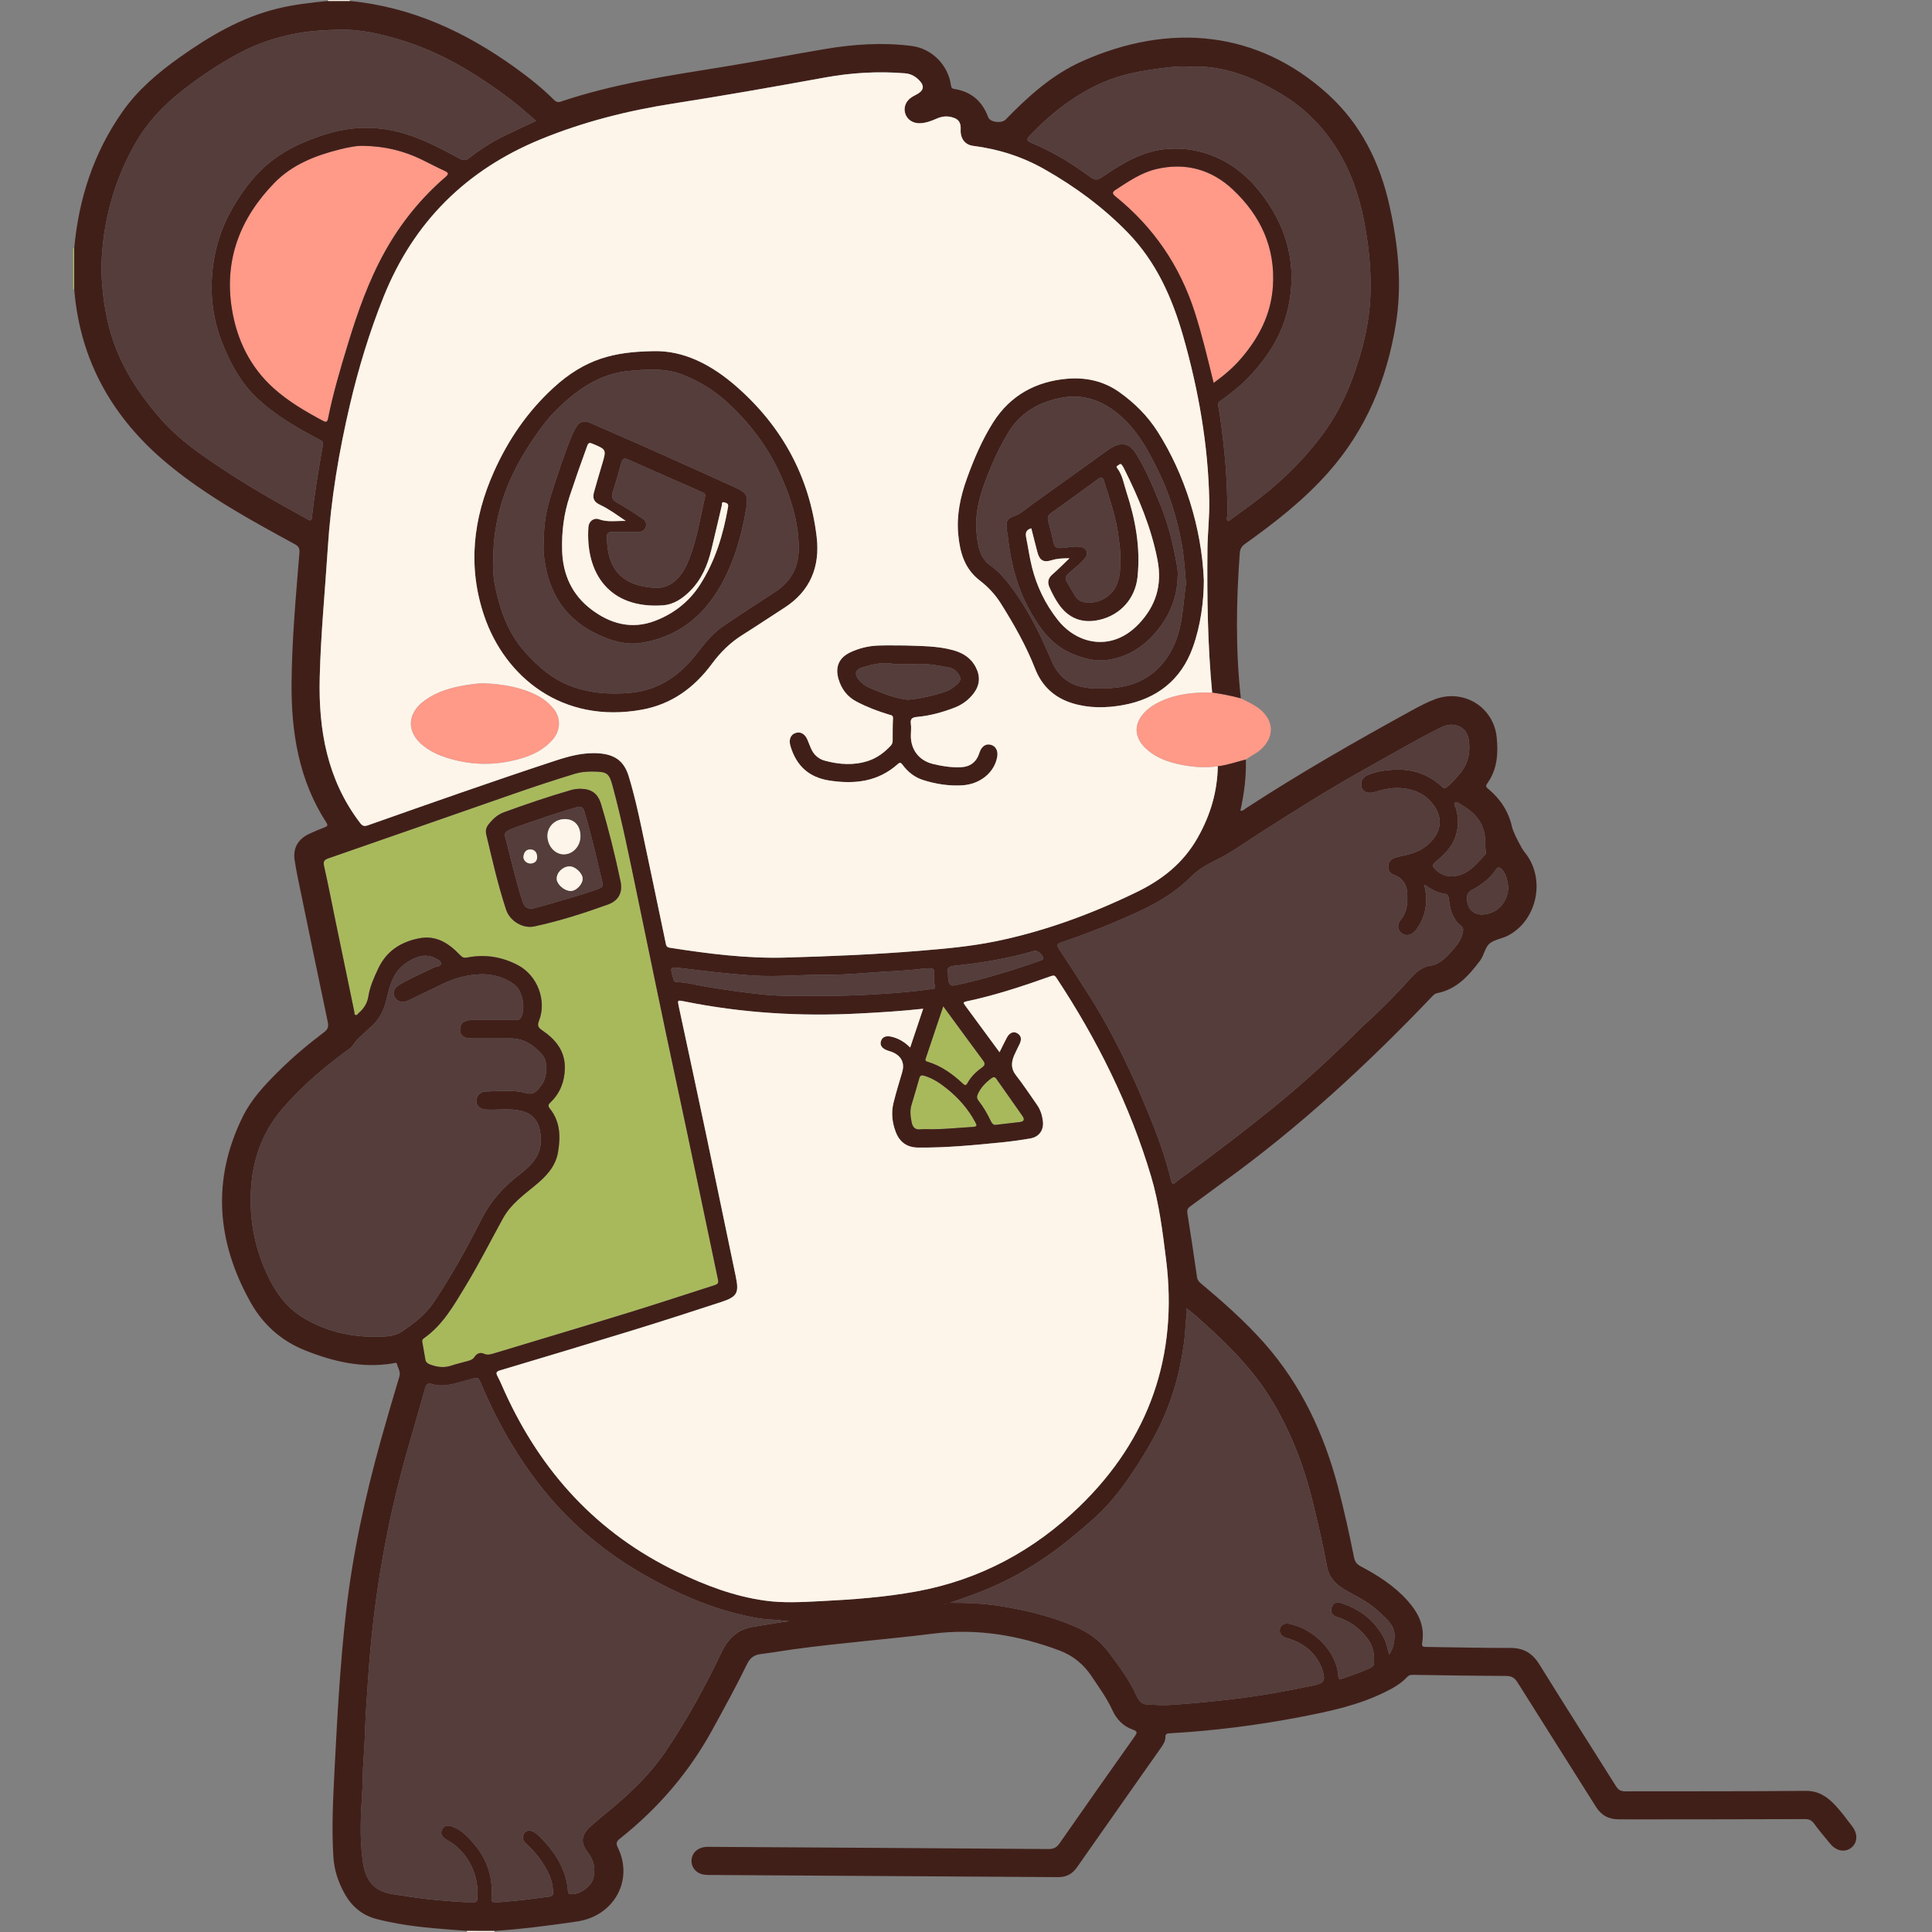<svg xmlns="http://www.w3.org/2000/svg" xmlns:xlink="http://www.w3.org/1999/xlink" width="1080" zoomAndPan="magnify" viewBox="0 0 810 810" height="1080" preserveAspectRatio="xMidYMid meet" version="1.0"><rect x="0" y="0" width="810" height="810" fill="#808080" stroke="none"/><defs><clipPath id="2e0c386a55"><path d="M 30.578 104 L 32 104 L 32 122 L 30.578 122 Z M 30.578 104 " clip-rule="nonzero"/></clipPath></defs><g clip-path="url(#2e0c386a55)"><path fill="#a8b95c" d="M 30.656 104.016 C 30.809 104.055 30.965 104.094 31.117 104.133 C 31.117 109.836 31.121 115.531 31.121 121.234 C 30.969 121.273 30.812 121.312 30.656 121.355 C 30.656 115.574 30.656 109.797 30.656 104.016 Z M 30.656 104.016 " fill-opacity="1" fill-rule="nonzero"/></g><path fill="#a8b95c" d="M 247.711 323.484 C 248.113 323.484 248.516 323.48 248.914 323.484 C 254.453 323.543 255.406 324.164 256.832 329.438 C 260.84 344.285 263.859 359.367 266.992 374.418 C 272.492 400.828 277.887 427.266 283.578 453.641 C 289.539 481.266 295.207 508.949 301.059 536.602 C 301.398 538.219 300.547 538.512 299.406 538.879 C 287.504 542.68 275.648 546.609 263.711 550.281 C 244.887 556.07 226.004 561.684 207.152 567.391 C 205.695 567.832 204.375 568.254 202.793 567.516 C 201.348 566.84 199.852 567.5 199.008 568.816 C 198.316 569.895 197.367 570.266 196.289 570.562 C 193.902 571.234 191.469 571.789 189.121 572.566 C 186.039 573.59 183.117 573.133 180.203 572.012 C 179.258 571.648 178.535 571.117 178.352 570.016 C 177.934 567.488 177.48 564.969 177.031 562.445 C 176.91 561.773 177.297 561.375 177.766 561.047 C 185.691 555.461 190.281 547.242 195.16 539.211 C 200.789 529.949 205.66 520.281 210.879 510.801 C 214.09 504.957 219.309 501.172 224.23 497.125 C 228.883 493.297 232.918 489.191 233.965 483.031 C 235.066 476.547 234.918 470.188 230.508 464.742 C 229.441 463.426 230.176 462.809 231.004 461.984 C 234.91 458.125 236.707 453.391 236.824 447.926 C 236.977 440.602 232.918 435.746 227.309 431.953 C 225.52 430.738 225.215 429.891 226.02 427.84 C 229.309 419.457 225.293 408.965 217.262 404.703 C 210.535 401.129 203.359 399.977 195.844 401.441 C 194.539 401.695 193.855 401.426 192.848 400.367 C 188.215 395.508 182.91 391.957 175.664 393.398 C 167.988 394.926 162.047 398.734 158.598 406.035 C 156.812 409.816 155.098 413.605 154.445 417.77 C 153.996 420.613 152.551 422.836 150.434 424.688 C 150.031 425.039 149.723 425.719 149.105 425.547 C 148.438 425.359 148.648 424.605 148.539 424.09 C 145.977 411.777 143.422 399.461 140.879 387.141 C 139.223 379.137 137.672 371.113 135.887 363.141 C 135.453 361.207 135.871 360.488 137.691 359.855 C 163.496 350.914 189.27 341.883 215.066 332.914 C 223.691 329.918 232.352 327.035 241.09 324.379 C 243.273 323.715 245.465 323.512 247.711 323.484 Z M 243.312 330.695 C 242.031 330.727 240.77 330.836 239.516 331.195 C 229.973 333.949 220.574 337.148 211.246 340.555 C 208.527 341.547 206.484 343.488 204.746 345.734 C 203.828 346.93 203.496 348.285 203.855 349.809 C 206.363 360.406 208.777 371.031 212.18 381.383 C 213.758 386.18 219.242 389.43 224.016 388.402 C 234.523 386.141 244.746 382.871 254.844 379.238 C 259.363 377.613 261.141 374.172 260.156 369.488 C 257.871 358.594 255.203 347.789 251.996 337.125 C 250.66 332.641 247.949 330.738 243.312 330.695 Z M 243.312 330.695 " fill-opacity="1" fill-rule="nonzero"/><path fill="#a8b95c" d="M 390.898 473.449 C 389.211 473.449 387.512 473.301 385.852 473.484 C 383.551 473.738 382.613 472.465 382.219 470.562 C 381.711 468.125 381.418 465.664 382.156 463.199 C 383.254 459.52 384.379 455.844 385.398 452.141 C 385.781 450.766 386.387 450.664 387.664 451.059 C 391.273 452.172 394.301 454.242 397.164 456.566 C 401.941 460.441 405.953 464.973 408.863 470.445 C 409.547 471.723 409.84 472.352 407.922 472.461 C 402.25 472.785 396.594 473.406 390.898 473.449 Z M 390.898 473.449 " fill-opacity="1" fill-rule="nonzero"/><path fill="#a8b95c" d="M 395.461 421.875 C 401.121 429.598 406.535 437.02 412.004 444.402 C 412.965 445.703 413.246 446.492 411.641 447.629 C 409.23 449.34 407.074 451.426 405.629 454.078 C 405.012 455.211 404.547 455.121 403.688 454.32 C 399.387 450.289 394.668 446.902 388.949 445.148 C 388.305 444.949 387.758 444.805 388.082 443.859 C 390.543 436.613 392.957 429.359 395.461 421.875 Z M 395.461 421.875 " fill-opacity="1" fill-rule="nonzero"/><path fill="#a8b95c" d="M 417.75 471.562 C 416.793 471.824 416.023 471.344 415.332 469.883 C 413.938 466.922 412.266 464.066 410.246 461.473 C 409.469 460.473 409.5 459.68 409.977 458.641 C 411.25 455.852 413.32 453.785 415.738 452 C 416.527 451.418 417.129 451.453 417.73 452.32 C 421.355 457.508 425.023 462.66 428.648 467.848 C 429.602 469.211 429.496 470.211 427.547 470.426 C 424.453 470.758 421.355 471.137 417.75 471.562 Z M 417.75 471.562 " fill-opacity="1" fill-rule="nonzero"/><path fill="#ff9988" d="M 522.359 318.438 C 518.441 319.418 514.625 320.816 510.582 321.266 C 505.547 322.02 500.543 321.66 495.574 320.707 C 489.68 319.574 484.109 317.629 479.789 313.223 C 475.398 308.738 475.473 303.25 479.781 298.73 C 481.859 296.543 484.379 295.008 487.094 293.797 C 493.816 290.801 500.953 290.191 508.203 290.348 C 512.258 290.926 516.27 291.707 520.227 292.777 C 522.859 294.113 525.578 295.289 527.934 297.125 C 534.309 302.086 534.445 309.238 528.328 314.457 C 526.48 316.039 524.254 316.973 522.359 318.438 Z M 522.359 318.438 " fill-opacity="1" fill-rule="nonzero"/><path fill="#ff9988" d="M 152.211 61.148 C 161.508 61.277 169.281 63.281 176.668 66.836 C 179.914 68.402 183.09 70.125 186.367 71.609 C 188.23 72.449 188.168 73.02 186.684 74.301 C 176.508 83.082 168.16 93.387 161.59 105.105 C 154.609 117.547 149.91 130.922 145.785 144.512 C 142.688 154.703 139.645 164.914 137.555 175.371 C 137.234 176.992 136.734 177.137 135.367 176.41 C 128.137 172.547 121.059 168.422 114.922 162.953 C 104.867 154.004 99.281 142.461 97.195 129.391 C 93.922 108.875 100.703 91.461 114.926 76.781 C 122.43 69.043 132.117 65.227 142.352 62.66 C 145.938 61.766 149.555 61.051 152.211 61.148 Z M 152.211 61.148 " fill-opacity="1" fill-rule="nonzero"/><path fill="#ff9988" d="M 508.824 160.559 C 506.328 150.418 504.02 140.605 500.938 130.992 C 494.695 111.516 483.684 95.324 467.801 82.469 C 466.277 81.23 466.09 80.625 467.871 79.473 C 473.195 76.031 478.457 72.395 484.703 70.906 C 496.93 67.996 507.895 71 516.93 79.516 C 528.492 90.414 534.766 103.766 533.672 120.07 C 532.883 131.879 527.742 141.723 520.176 150.469 C 516.93 154.227 513.141 157.434 508.824 160.559 Z M 508.824 160.559 " fill-opacity="1" fill-rule="nonzero"/><path fill="#ff9988" d="M 203.609 286.496 C 211.262 286.906 218.719 288.109 225.605 291.777 C 228.129 293.121 230.266 294.914 232.078 297.082 C 235.262 300.895 235.082 306.277 231.746 310.09 C 227.113 315.387 220.895 317.656 214.312 319.062 C 204.363 321.195 194.57 320.426 185.016 316.906 C 182.359 315.93 179.906 314.559 177.672 312.84 C 170.312 307.18 170.496 299.105 178.062 293.668 C 183.633 289.664 190.012 287.969 196.664 287.039 C 198.957 286.707 201.258 286.355 203.609 286.496 Z M 203.609 286.496 " fill-opacity="1" fill-rule="nonzero"/><path fill="#411f19" d="M 137.512 0.406 C 140.562 0.406 143.613 0.41 146.66 0.41 C 172.539 2.895 195.176 13.391 216.027 28.391 C 221.77 32.523 227.293 36.898 232.297 41.891 C 233.125 42.715 233.863 43.023 235.047 42.625 C 257.332 35.109 280.488 31.691 303.586 27.965 C 317.82 25.664 331.977 22.883 346.203 20.504 C 358.113 18.508 370.117 17.73 382.141 19.254 C 390.762 20.348 397.551 27.293 398.703 35.832 C 398.84 36.879 399.254 37.164 400.141 37.301 C 407.207 38.434 411.844 42.441 414.301 49.145 C 415.082 51.293 419.93 51.863 421.617 50.129 C 431.062 40.418 441.074 31.34 453.562 25.746 C 490.52 9.195 527.504 12.879 556.816 39.57 C 570.633 52.152 578.531 68.184 582.543 86.207 C 586.211 102.684 587.934 119.344 585.176 136.137 C 581.383 159.211 572.766 180.074 557.07 197.863 C 546.719 209.594 534.562 219.059 521.953 228.055 C 520.484 229.105 519.906 230.188 519.777 231.961 C 518.289 252.246 517.988 272.52 520.223 292.777 C 516.266 291.707 512.254 290.926 508.199 290.348 C 506.293 270.352 506.027 250.297 506.215 230.23 C 506.277 223.414 507.109 216.625 506.969 209.793 C 506.488 186.402 502.473 163.594 496.086 141.141 C 491.465 124.898 484.762 109.816 472.812 97.512 C 462.512 86.898 450.723 78.234 437.898 70.957 C 428.602 65.684 418.602 62.48 407.996 61.148 C 404.531 60.711 402.559 58.07 402.742 54.297 C 402.891 51.16 401.777 49.766 398.758 49.055 C 396.621 48.547 394.648 48.859 392.676 49.727 C 390.398 50.734 388.062 51.617 385.523 51.66 C 382.578 51.711 380.215 50.047 379.465 47.465 C 378.738 44.973 379.734 42.398 382.121 40.793 C 383.051 40.172 384.102 39.734 385.039 39.129 C 387.195 37.734 387.457 36.051 385.793 34.133 C 384.109 32.184 382.055 30.934 379.402 30.719 C 368.141 29.805 356.953 30.465 345.863 32.48 C 324.652 36.34 303.422 40.09 282.117 43.414 C 263.152 46.375 244.613 51.051 226.805 58.328 C 195.555 71.105 173.379 93.016 160.789 124.461 C 154.918 139.129 150.312 154.223 146.715 169.574 C 142.086 189.312 138.715 209.266 137.422 229.562 C 136.262 247.738 134.465 265.883 134.02 284.098 C 133.484 305.969 137.129 326.758 150.777 344.781 C 151.887 346.25 152.516 346.609 154.309 345.973 C 180.34 336.797 206.363 327.602 232.586 318.977 C 238.711 316.965 244.828 315.293 251.395 315.852 C 257.84 316.398 261.625 319.148 263.523 325.297 C 265.699 332.336 267.324 339.527 268.859 346.734 C 272.301 362.863 275.645 379.012 279.027 395.156 C 279.238 396.156 279.266 397.098 280.738 397.324 C 296.832 399.828 312.938 401.914 329.293 401.457 C 347.895 400.93 366.48 400.18 385.023 398.656 C 395.887 397.766 406.754 396.828 417.449 394.629 C 438.023 390.406 457.605 383.184 476.457 374.039 C 487.086 368.887 496.027 361.973 502.137 351.152 C 507.496 341.656 510.34 331.953 510.551 321.25 C 514.594 320.801 518.414 319.398 522.332 318.422 C 522.547 325.668 521.602 332.801 520.035 339.902 C 521.113 340.051 521.645 339.348 522.266 338.945 C 544.91 324.18 568.355 310.77 592.043 297.773 C 595.137 296.078 598.254 294.438 601.562 293.184 C 613.586 288.633 626.234 296.398 627.504 309.176 C 628.184 316.02 627.727 322.691 623.504 328.512 C 622.508 329.887 623.5 330.328 624.246 330.965 C 629.219 335.219 632.574 340.449 633.969 346.887 C 634.383 348.801 637.895 355.727 639.121 357.188 C 648.176 367.977 644.707 385.707 632.266 392.242 C 629.773 393.551 626.648 393.875 624.598 395.516 C 622.555 397.148 622.238 400.492 620.535 402.746 C 615.832 408.969 610.797 414.754 602.594 416.363 C 601.758 416.523 601.176 416.992 600.605 417.594 C 573.484 446.051 544.719 472.645 512.777 495.668 C 508.16 498.996 503.637 502.461 499.016 505.789 C 497.887 506.605 497.605 507.383 497.832 508.789 C 499.258 517.656 500.582 526.543 501.852 535.434 C 502.035 536.695 502.699 537.414 503.582 538.156 C 512.875 545.938 521.961 553.969 530.012 563.055 C 545.551 580.59 555.164 601.203 561.047 623.711 C 563.578 633.406 565.727 643.191 567.703 653.008 C 568.059 654.773 568.871 655.812 570.41 656.637 C 577.727 660.531 584.664 664.918 590.254 671.234 C 594.734 676.301 597.461 681.836 596.246 688.75 C 595.934 690.547 596.898 690.473 598.129 690.488 C 609.844 690.629 621.551 690.941 633.262 690.906 C 638.832 690.895 642.5 693.133 645.426 697.863 C 656.008 714.98 666.883 731.918 677.574 748.973 C 678.566 750.551 679.66 751.031 681.457 751.023 C 706.645 750.953 731.836 751.082 757.023 750.824 C 762.289 750.77 765.879 753.172 769.117 756.531 C 771.832 759.348 774.137 762.574 776.535 765.691 C 779.023 768.922 778.801 772.621 776.121 774.703 C 773.512 776.73 769.957 776.117 767.41 773.09 C 765.039 770.262 762.676 767.426 760.48 764.457 C 759.445 763.059 758.324 762.664 756.648 762.672 C 732.184 762.754 707.711 762.762 683.246 762.785 C 681.723 762.785 680.199 762.738 678.672 762.754 C 674.477 762.801 671.352 761.094 669.078 757.469 C 658.164 740.082 647.137 722.766 636.242 705.371 C 635.039 703.449 633.75 702.668 631.457 702.656 C 618.383 702.598 605.309 702.387 592.238 702.184 C 591.258 702.168 590.574 702.41 589.926 703.117 C 587.379 705.883 584.164 707.672 580.848 709.324 C 569.445 715.004 557.152 717.566 544.773 719.938 C 526.789 723.379 508.668 725.652 490.395 726.699 C 489.293 726.762 488.578 726.895 488.605 728.273 C 488.629 729.945 487.746 731.32 486.809 732.652 C 475.043 749.379 463.27 766.105 451.547 782.859 C 449.586 785.664 447.102 787.02 443.645 786.996 C 394.793 786.668 345.938 786.387 297.09 786.086 C 296.375 786.082 295.645 786.027 294.934 785.91 C 292.094 785.426 290.078 783.262 289.918 780.559 C 289.75 777.695 291.535 775.352 294.465 774.57 C 296.047 774.152 297.66 774.301 299.258 774.312 C 346.027 774.59 392.789 774.871 439.559 775.215 C 441.699 775.23 442.98 774.621 444.238 772.809 C 454.625 757.859 465.121 742.98 475.645 728.125 C 476.727 726.59 477.113 725.902 474.855 725.117 C 470.887 723.742 468.09 720.77 466.379 717.008 C 464.062 711.926 460.785 707.492 457.73 702.887 C 454.332 697.758 449.895 694.117 444.113 691.953 C 427.023 685.562 409.496 682.625 391.258 684.906 C 371.684 687.352 351.996 688.809 332.445 691.504 C 327.918 692.133 323.418 692.93 318.883 693.484 C 316.145 693.82 314.441 695.137 313.23 697.621 C 308.68 706.996 303.648 716.113 298.641 725.254 C 288.844 743.125 275.879 758.18 259.98 770.797 C 258.535 771.941 258.102 772.723 259.051 774.656 C 265.727 788.289 257.422 803.336 241.93 805.59 C 230.43 807.266 218.898 808.785 207.293 809.555 C 203.441 809.547 199.59 809.543 195.746 809.531 C 186.238 808.785 176.703 808.215 167.293 806.57 C 164.141 806.02 160.996 805.371 157.895 804.566 C 151.902 803.016 147.496 799.316 144.508 793.977 C 141.812 789.168 140.109 784.012 139.766 778.469 C 138.996 766.105 139.66 753.754 140.289 741.422 C 141.406 719.621 142.586 697.832 145.043 676.125 C 147.848 651.285 153.188 626.961 159.918 602.926 C 162.336 594.285 164.887 585.684 167.453 577.086 C 168.051 575.086 166.812 573.555 166.418 571.824 C 166.238 571.055 165.113 571.543 164.461 571.645 C 151.578 573.707 139.445 570.801 127.621 566.031 C 117.719 562.039 110.129 555.098 105.008 545.934 C 90.875 520.652 88.703 494.668 101.77 468.172 C 105.332 460.941 110.766 455.129 116.398 449.508 C 122.484 443.43 129.055 437.898 135.91 432.73 C 137.543 431.5 137.797 430.305 137.418 428.48 C 133.629 410.438 129.883 392.391 126.156 374.336 C 125.219 369.781 124.223 365.23 123.527 360.641 C 122.773 355.629 124.898 351.875 129.465 349.68 C 131.625 348.641 133.852 347.711 136.098 346.871 C 137.285 346.43 137.59 346.043 136.828 344.875 C 125.258 327.004 122.055 306.969 122.238 286.234 C 122.398 268.016 124.066 249.852 125.539 231.699 C 125.684 229.914 125.199 229.027 123.613 228.164 C 105.164 218.113 86.656 208.02 70.414 194.578 C 47.438 175.562 33.492 151.41 31.121 121.195 C 31.121 115.492 31.117 109.793 31.117 104.09 C 32.996 83.293 39.273 64 51.375 46.785 C 57.824 37.605 66.262 30.477 75.336 24.031 C 87.957 15.074 101.145 7.297 116.383 3.582 C 123.34 1.895 130.414 1.078 137.512 0.406 Z M 419.059 441.145 C 420.184 438.902 421.121 436.898 422.172 434.949 C 423.242 432.957 424.969 432.262 426.508 433.195 C 428.305 434.281 428.305 435.891 427.512 437.602 C 426.777 439.199 425.926 440.75 425.227 442.363 C 423.965 445.289 423.73 448.004 425.949 450.816 C 429.074 454.777 431.82 459.027 434.738 463.156 C 436.211 465.242 436.949 467.598 437.238 470.098 C 437.66 473.762 435.688 476.629 432.059 477.273 C 428.121 477.973 424.145 478.52 420.168 478.922 C 408.441 480.102 396.715 481.23 384.898 481.121 C 380.199 481.078 377.152 478.809 375.535 474.574 C 374.016 470.602 373.582 466.445 374.617 462.289 C 375.68 458.023 376.965 453.809 378.223 449.59 C 379.32 445.914 378.129 443.039 374.621 441.324 C 373.836 440.938 372.969 440.727 372.137 440.438 C 369.727 439.59 368.766 438.215 369.355 436.43 C 369.941 434.66 371.547 434.094 373.938 434.688 C 376.836 435.41 379.301 436.887 381.582 439.172 C 383.449 433.609 385.203 428.375 387.035 422.91 C 377.918 423.922 369.211 424.434 360.492 424.895 C 335.715 426.211 311.152 424.75 286.812 419.82 C 283.988 419.246 283.996 419.273 284.582 422.008 C 288.359 439.621 292.164 457.223 295.883 474.852 C 300.109 494.906 304.234 514.98 308.438 535.043 C 309.906 542.062 309.164 543.641 302.332 545.879 C 290.094 549.891 277.84 553.852 265.531 557.641 C 246.953 563.363 228.332 568.945 209.711 574.512 C 208 575.023 207.816 575.578 208.621 577.074 C 209.754 579.191 210.652 581.426 211.645 583.609 C 226.949 617.215 250.441 642.953 283.992 659.043 C 295.738 664.68 307.801 669.289 320.801 671.074 C 328.477 672.129 336.16 671.688 343.855 671.301 C 357.387 670.621 370.879 669.664 384.238 667.211 C 410.75 662.348 433.555 650.031 452.699 631.465 C 481.871 603.176 493.949 568.41 488.867 528.004 C 487.402 516.336 485.98 504.594 482.609 493.262 C 473.723 463.387 459.996 435.812 442.848 409.875 C 442.234 408.945 441.727 408.852 440.699 409.219 C 429.012 413.375 417.246 417.289 405.078 419.852 C 403.84 420.113 403.844 420.484 404.496 421.371 C 409.301 427.867 414.082 434.379 419.059 441.145 Z M 330.926 679.672 C 328.633 679.676 326.438 679.109 324.219 679.051 C 319.234 678.926 314.402 677.895 309.605 676.715 C 296.066 673.383 283.441 667.789 271.316 660.969 C 254.605 651.574 240.012 639.656 227.945 624.719 C 217.062 611.242 208.562 596.34 201.82 580.414 C 200.523 577.355 200.555 577.344 197.391 578.227 C 196.391 578.508 195.387 578.781 194.387 579.047 C 190.07 580.176 185.754 581.703 181.23 580.312 C 179.406 579.75 178.711 580.277 178.223 582.051 C 175.695 591.133 173.031 600.176 170.465 609.25 C 162.918 635.949 157.93 663.133 155.375 690.754 C 154.551 699.648 153.988 708.574 153.434 717.492 C 152.996 724.594 152.938 731.723 152.352 738.805 C 152.02 742.809 152.164 746.805 151.898 750.793 C 151.242 760.633 150.719 770.527 152.09 780.277 C 153.172 787.988 156.258 792.867 164.945 794.184 C 171.008 795.102 177.051 796.094 183.176 796.609 C 188.109 797.023 193.031 797.578 197.988 797.496 C 198.902 797.48 199.938 797.762 200.098 796.25 C 201.094 786.781 196.48 776.359 187.422 771.426 C 185.328 770.285 184.457 768.699 185.348 767.004 C 186.387 765.027 188.047 765.18 189.883 765.891 C 194.02 767.496 196.805 770.641 199.48 773.984 C 204.684 780.484 206.77 787.887 206.047 796.109 C 205.941 797.32 206.406 797.465 207.348 797.5 C 209.754 797.602 212.125 797.242 214.516 797.043 C 219.758 796.617 224.957 795.844 230.172 795.176 C 231.746 794.973 231.965 794.266 231.883 792.98 C 231.73 790.566 231.27 788.238 230.258 786.027 C 227.918 780.926 224.594 776.566 220.441 772.816 C 219.027 771.543 218.805 769.895 219.848 768.516 C 220.98 767.023 222.66 767.316 224.148 768.285 C 224.75 768.676 225.355 769.086 225.867 769.586 C 232.391 776.035 237.344 783.324 238.129 792.805 C 238.184 793.512 238.324 793.992 239.184 794.109 C 242.586 794.586 247.738 791.109 248.699 787.66 C 249.883 783.41 248.926 779.77 246.191 776.258 C 243.328 772.574 243.773 769.238 247.227 766.062 C 250.516 763.031 254.035 760.254 257.457 757.379 C 265.711 750.445 273.266 742.887 279.293 733.93 C 288.117 720.82 295.707 706.992 302.496 692.734 C 305.266 686.914 309.305 683.027 315.883 682.035 C 320.895 681.266 325.895 680.309 330.926 679.672 Z M 247.711 323.484 C 245.465 323.512 243.273 323.715 241.078 324.387 C 232.34 327.035 223.68 329.918 215.059 332.918 C 189.262 341.887 163.488 350.918 137.684 359.863 C 135.863 360.492 135.441 361.211 135.875 363.148 C 137.664 371.121 139.219 379.145 140.867 387.145 C 143.414 399.465 145.973 411.781 148.527 424.098 C 148.633 424.617 148.426 425.363 149.098 425.551 C 149.711 425.723 150.023 425.047 150.426 424.695 C 152.543 422.84 153.988 420.617 154.434 417.773 C 155.09 413.605 156.805 409.82 158.59 406.039 C 162.035 398.738 167.977 394.93 175.656 393.402 C 182.902 391.961 188.207 395.508 192.836 400.371 C 193.848 401.43 194.527 401.699 195.836 401.445 C 203.352 399.98 210.523 401.133 217.254 404.707 C 225.285 408.969 229.297 419.469 226.012 427.844 C 225.207 429.895 225.504 430.742 227.301 431.957 C 232.91 435.758 236.969 440.605 236.812 447.934 C 236.699 453.395 234.902 458.125 230.992 461.992 C 230.16 462.812 229.43 463.426 230.496 464.746 C 234.906 470.191 235.055 476.551 233.953 483.039 C 232.906 489.203 228.871 493.305 224.219 497.129 C 219.301 501.176 214.082 504.961 210.871 510.805 C 205.656 520.285 200.781 529.953 195.152 539.215 C 190.27 547.25 185.684 555.469 177.754 561.051 C 177.289 561.379 176.902 561.777 177.023 562.449 C 177.477 564.969 177.926 567.492 178.34 570.02 C 178.523 571.121 179.246 571.652 180.195 572.02 C 183.109 573.137 186.031 573.598 189.109 572.574 C 191.465 571.793 193.891 571.238 196.277 570.57 C 197.355 570.266 198.309 569.895 199 568.82 C 199.84 567.504 201.34 566.848 202.781 567.52 C 204.367 568.258 205.691 567.84 207.145 567.395 C 225.996 561.691 244.879 556.078 263.699 550.289 C 275.641 546.617 287.496 542.684 299.395 538.883 C 300.543 538.516 301.395 538.223 301.047 536.605 C 295.199 508.953 289.527 481.27 283.566 453.645 C 277.879 427.27 272.484 400.832 266.984 374.422 C 263.848 359.371 260.832 344.289 256.82 329.441 C 255.395 324.172 254.441 323.551 248.906 323.488 C 248.516 323.48 248.117 323.484 247.711 323.484 Z M 597.117 370.906 C 598.809 378.016 597.875 384.25 593.68 389.859 C 592.051 392.039 589.766 392.652 587.836 391.379 C 586.031 390.191 585.504 387.773 587.215 385.691 C 590.035 382.273 590.188 378.406 589.988 374.355 C 589.812 370.707 587.797 367.961 584.414 366.781 C 582.426 366.09 581.59 364.211 582.195 362.164 C 582.77 360.234 584.285 359.668 585.965 359.273 C 590.09 358.305 594.359 357.578 597.762 354.844 C 604.141 349.715 605.668 343.391 600.562 336.902 C 597.117 332.531 592.34 330.699 586.922 330.383 C 583.371 330.176 579.953 330.969 576.566 332 C 572.816 333.137 570.363 331.504 570.742 328.18 C 570.965 326.238 572.422 325.32 574.012 324.703 C 577.387 323.387 580.953 322.859 584.539 322.691 C 592.23 322.324 599.035 324.637 604.691 329.957 C 605.496 330.715 605.871 330.469 606.645 329.91 C 608.559 328.527 609.961 326.707 611.512 324.992 C 615.004 321.141 616.398 316.637 615.961 311.527 C 615.668 308.121 614.469 305.312 610.832 304.195 C 608.367 303.434 606.117 303.984 603.898 305.09 C 593.5 310.266 583.52 316.191 573.371 321.816 C 557.77 330.473 542.695 340.004 527.664 349.602 C 521.801 353.344 516.152 357.551 509.926 360.551 C 505.879 362.5 502.387 364.555 499.168 367.77 C 492.914 374.016 485.359 378.52 477.293 382.242 C 466.816 387.074 456.129 391.332 445.211 395 C 443.016 395.738 442.996 396.352 444.121 398.051 C 448.012 403.918 451.809 409.84 455.625 415.766 C 466.32 432.391 474.754 450.16 482.176 468.434 C 485.672 477.031 488.773 485.77 490.973 494.805 C 491.289 496.105 491.668 496.883 493.102 495.551 C 494.492 494.254 496.156 493.25 497.703 492.117 C 510.004 483.102 522.145 473.871 533.98 464.254 C 546.348 454.203 558.043 443.43 569.336 432.203 C 569.961 431.582 570.582 430.949 571.238 430.359 C 578.07 424.168 584.594 417.676 590.754 410.816 C 593.301 407.984 595.91 405.336 599.977 404.797 C 601.992 404.527 603.645 403.492 605.254 402.172 C 607.195 400.578 608.73 398.637 610.324 396.777 C 611.926 394.91 613.066 392.539 613.41 390.098 C 613.668 388.27 611.387 387.617 610.516 386.227 C 610.262 385.816 610.074 385.367 609.809 384.973 C 608.113 382.418 607.758 379.461 607.387 376.531 C 607.246 375.449 606.758 374.859 605.797 374.758 C 602.648 374.406 600.09 372.805 597.117 370.906 Z M 582.453 693.633 C 584.188 691.082 584.504 688.703 584.66 686.336 C 584.965 681.637 581.469 678.992 578.617 676.203 C 575.004 672.668 570.605 670.121 566.121 667.805 C 561.426 665.383 557.379 662.445 556.344 656.762 C 554.727 647.891 552.656 639.117 550.531 630.352 C 546.66 614.371 540.859 599.207 532.043 585.262 C 523.863 572.336 512.926 561.922 501.598 551.867 C 500.383 550.789 499.07 549.824 497.484 548.555 C 497.848 551.012 497.145 552.941 497.078 554.934 C 496.879 560.77 495.992 566.523 494.84 572.223 C 492.332 584.566 487.766 596.133 481.324 606.957 C 475.223 617.223 468.699 627.199 459.93 635.449 C 456.734 638.457 453.316 641.227 449.953 644.051 C 437.844 654.207 424.492 662.285 409.707 667.922 C 405.957 669.352 402.148 670.625 398.367 671.977 C 405.504 671.938 412.547 672.258 419.492 673.363 C 430.156 675.059 440.621 677.609 450.598 681.887 C 456.137 684.262 460.957 687.57 464.609 692.445 C 469.074 698.398 473.578 704.316 476.613 711.195 C 477.41 713.004 478.738 714.523 480.902 714.613 C 484.145 714.754 487.355 715.008 490.664 714.801 C 499.586 714.238 508.457 713.352 517.324 712.297 C 528.648 710.953 539.852 708.934 550.988 706.551 C 555.125 705.664 555.773 704.539 554.484 700.387 C 554.297 699.773 554.066 699.176 553.812 698.59 C 551 692.16 545.844 688.582 539.305 686.707 C 537.281 686.125 536.199 684.609 536.629 682.852 C 537.059 681.082 538.578 680.375 540.793 680.844 C 550.43 682.883 560.43 692.008 561.098 702.758 C 561.168 703.848 561.559 704.148 562.625 703.801 C 566.738 702.469 570.797 700.992 574.723 699.172 C 575.488 698.816 575.984 698.375 576.051 697.391 C 576.301 693.766 575.773 690.379 573.578 687.355 C 571.965 685.129 570.074 683.223 567.863 681.582 C 565.516 679.844 562.918 678.664 560.16 677.766 C 558.102 677.094 557.758 675.355 558.395 673.664 C 558.977 672.109 560.391 671.48 562.152 672.047 C 570.113 674.613 576.328 679.273 580.242 686.828 C 581.27 688.852 581.621 691.051 582.453 693.633 Z M 224.754 50.676 C 221.039 47.543 217.695 44.449 214.078 41.719 C 199.684 30.863 184.445 21.555 166.957 16.449 C 158.883 14.086 150.77 12.211 142.242 12.438 C 136.395 12.59 130.613 12.875 124.848 13.914 C 116.195 15.48 107.941 18.195 100.215 22.328 C 91.824 26.832 83.93 32.129 76.402 38 C 68.375 44.266 61.547 51.582 56.535 60.473 C 48.441 74.832 43.879 90.305 42.754 106.723 C 42.137 115.688 43.027 124.602 44.852 133.414 C 48.262 149.902 56.773 163.633 67.746 176.035 C 75.254 184.516 84.52 190.832 93.875 197.004 C 100.816 201.586 107.938 205.891 115.172 210 C 119.625 212.527 124.082 215.047 128.574 217.508 C 129.352 217.938 130.543 218.992 130.77 216.914 C 131.887 206.695 133.617 196.566 135.375 186.449 C 135.594 185.211 135.039 184.902 134.234 184.473 C 132.113 183.352 129.984 182.238 127.891 181.062 C 120.832 177.105 114.035 172.73 108.078 167.215 C 100.992 160.656 96.512 152.332 93.051 143.484 C 88.617 132.133 87.715 120.359 89.785 108.371 C 91.133 100.57 93.887 93.273 97.934 86.465 C 102.375 78.996 107.555 72.18 114.617 66.906 C 121.328 61.895 128.84 58.668 136.766 56.215 C 146.758 53.125 156.754 52.719 166.957 55.277 C 176.238 57.602 184.523 62.102 192.836 66.551 C 194.531 67.457 195.488 67.207 196.836 66.156 C 201.457 62.562 206.363 59.395 211.645 56.848 C 215.82 54.828 220.035 52.891 224.754 50.676 Z M 206.711 427.645 C 209.84 427.645 212.969 427.645 216.098 427.645 C 216.898 427.645 217.672 427.707 218.23 426.887 C 220.609 423.359 219.16 415.379 215.637 412.777 C 211.273 409.562 206.215 408.223 200.977 408.492 C 195.559 408.766 190.277 410.203 185.332 412.629 C 180.656 414.926 175.969 417.191 171.266 419.426 C 168.727 420.629 166.547 420.051 165.441 417.984 C 164.457 416.145 165.117 414.262 167.492 412.832 C 172.094 410.047 177.098 408.059 181.883 405.641 C 182.934 405.109 185.016 405.316 184.84 403.824 C 184.688 402.477 182.793 401.996 181.543 401.301 C 181.406 401.223 181.238 401.203 181.086 401.152 C 177.16 399.859 173.801 401.523 170.684 403.465 C 165.188 406.879 163.504 412.73 162.176 418.492 C 161.152 422.941 159.469 426.824 156.141 429.938 C 154.094 431.852 152.004 433.715 149.973 435.641 C 148.715 436.832 148.156 438.508 146.617 439.621 C 136.406 446.973 126.836 455.066 118.57 464.621 C 110.641 473.781 106.434 484.602 105.395 496.453 C 104.348 508.363 106.016 520.105 110.664 531.238 C 114.102 539.461 118.598 547.047 126.348 551.953 C 136.074 558.109 146.922 560.641 158.316 560.43 C 161.715 560.367 165.43 560.352 168.492 558.273 C 173.602 554.805 178.496 551.09 181.973 545.828 C 189.305 534.723 195.844 523.152 201.789 511.27 C 205.586 503.691 210.98 497.641 217.602 492.594 C 223.094 488.402 227.469 483.934 226.684 476.105 C 226.125 470.496 223.828 466.938 218.289 465.676 C 213.617 464.609 208.867 465.406 204.156 465.215 C 201.527 465.105 199.914 463.934 199.695 461.777 C 199.504 459.848 201.176 457.676 203.555 457.621 C 209.297 457.488 215.125 456.793 220.758 458.32 C 222.969 458.918 224.242 458.195 225.527 456.801 C 226.121 456.152 226.594 455.402 227.148 454.719 C 229.23 452.133 230.008 445.27 227.398 442.277 C 223.766 438.117 219.547 435.289 213.789 435.336 C 208.414 435.383 203.039 435.352 197.664 435.348 C 194.555 435.344 192.941 434.168 192.875 431.875 C 192.793 429.211 194.422 427.707 197.574 427.66 C 200.613 427.602 203.664 427.641 206.711 427.645 Z M 498.762 27.945 C 493.195 27.582 487.359 28.496 481.512 29.379 C 473.891 30.527 466.512 32.461 459.551 35.863 C 448.836 41.094 439.73 48.422 431.582 57.043 C 430.219 58.488 430.672 59.133 432.223 59.785 C 440.609 63.285 448.391 67.832 455.723 73.199 C 459.551 76 459.617 75.906 463.621 73.207 C 471.629 67.812 479.801 63.062 489.879 62.414 C 496.859 61.961 503.375 63.109 509.684 65.82 C 518.156 69.457 524.707 75.465 530.059 82.855 C 540.016 96.586 543.672 111.734 540.195 128.461 C 537.809 139.957 531.723 149.445 523.832 157.84 C 520.332 161.562 516.277 164.715 512.148 167.754 C 511.492 168.242 510.422 168.535 510.715 169.938 C 511.332 172.895 511.703 175.906 512.102 178.906 C 513.371 188.406 514.219 197.926 514.465 207.508 C 514.547 210.688 514.871 213.852 514.434 217.031 C 514.371 217.473 514.25 218.062 514.738 218.344 C 515.285 218.66 515.586 218.102 515.953 217.836 C 518.664 215.855 521.359 213.863 524.074 211.891 C 535.535 203.574 545.664 193.898 554.195 182.551 C 559.68 175.254 563.828 167.277 566.977 158.738 C 571.223 147.211 574.219 135.414 574.578 123.059 C 574.887 112.391 573.738 101.836 571.625 91.414 C 569.59 81.406 566.254 71.816 560.875 63.051 C 554.82 53.195 546.895 45.172 536.949 39.285 C 525.309 32.379 513.074 27.27 498.762 27.945 Z M 152.211 61.148 C 149.555 61.047 145.934 61.758 142.355 62.66 C 132.117 65.227 122.43 69.043 114.93 76.781 C 100.703 91.457 93.926 108.871 97.199 129.391 C 99.285 142.465 104.875 154.004 114.926 162.953 C 121.062 168.422 128.141 172.547 135.371 176.41 C 136.738 177.137 137.238 176.992 137.562 175.371 C 139.652 164.914 142.691 154.699 145.789 144.512 C 149.914 130.926 154.613 117.547 161.594 105.105 C 168.168 93.387 176.512 83.082 186.688 74.301 C 188.176 73.02 188.234 72.449 186.371 71.609 C 183.09 70.121 179.914 68.395 176.672 66.836 C 169.281 63.281 161.508 61.281 152.211 61.148 Z M 508.824 160.559 C 513.141 157.434 516.93 154.227 520.18 150.469 C 527.746 141.723 532.891 131.879 533.68 120.07 C 534.77 103.766 528.5 90.414 516.934 79.516 C 507.902 71 496.934 67.996 484.711 70.906 C 478.461 72.395 473.199 76.023 467.875 79.473 C 466.094 80.625 466.277 81.23 467.809 82.469 C 483.688 95.324 494.699 111.516 500.941 130.992 C 504.02 140.605 506.324 150.418 508.824 160.559 Z M 343.5 417.527 C 351.785 417.629 361.199 417.266 370.621 416.637 C 377.309 416.188 383.961 415.625 390.59 414.652 C 391.402 414.531 392.359 414.621 391.961 413.355 C 391.414 411.617 391.633 409.844 391.703 408.102 C 391.77 406.398 391.168 405.742 389.5 405.953 C 388.871 406.035 388.211 405.934 387.582 406.02 C 379.754 407.125 371.848 407.199 363.988 407.836 C 357.703 408.344 351.375 408.746 345.102 408.699 C 335.43 408.625 325.805 409.625 316.098 409.012 C 305.898 408.367 295.797 407.129 285.672 405.914 C 280.852 405.336 280.867 405.262 282.195 409.938 C 282.457 410.844 282.484 411.754 283.898 411.766 C 287.664 411.797 291.289 412.871 294.977 413.484 C 303.461 414.898 311.957 416.188 320.516 417.02 C 327.77 417.719 335.059 417.531 343.5 417.527 Z M 390.898 473.449 C 396.59 473.406 402.25 472.789 407.922 472.461 C 409.836 472.352 409.543 471.723 408.863 470.445 C 405.953 464.973 401.941 460.441 397.164 456.566 C 394.297 454.242 391.27 452.172 387.664 451.059 C 386.387 450.664 385.781 450.766 385.398 452.141 C 384.379 455.844 383.254 459.52 382.156 463.199 C 381.418 465.664 381.711 468.125 382.219 470.562 C 382.613 472.465 383.555 473.738 385.852 473.484 C 387.52 473.301 389.219 473.449 390.898 473.449 Z M 395.461 421.875 C 392.953 429.359 390.543 436.613 388.082 443.859 C 387.758 444.805 388.305 444.949 388.949 445.148 C 394.672 446.902 399.391 450.289 403.688 454.32 C 404.547 455.121 405.012 455.211 405.629 454.078 C 407.074 451.426 409.23 449.34 411.641 447.629 C 413.246 446.492 412.969 445.703 412.004 444.402 C 406.535 437.02 401.121 429.598 395.461 421.875 Z M 622.648 353.57 C 622.941 345.762 618.762 340.73 612.293 337.211 C 611.594 336.832 610.766 335.84 609.973 336.547 C 609.309 337.141 610.125 338.039 610.352 338.758 C 611.586 342.695 611.551 346.578 610.301 350.52 C 608.816 355.195 605.41 358.379 601.855 361.352 C 600.344 362.617 600.672 363.391 601.664 364.395 C 603.727 366.48 606.301 367.621 609.223 367.387 C 615.492 366.879 619.07 362.266 622.863 358.051 C 623.02 357.883 622.902 357.457 622.883 357.156 C 622.816 355.961 622.73 354.766 622.648 353.57 Z M 397.43 407.785 C 397.496 409.398 397.465 410.484 397.777 411.609 C 398.176 413.035 399.004 413.375 400.277 413.109 C 412.562 410.574 424.5 406.84 436.312 402.684 C 436.762 402.523 437.262 402.465 437.324 401.84 C 437.465 400.465 434.969 398.262 433.621 398.656 C 422.746 401.852 411.609 403.723 400.367 404.859 C 397.691 405.137 396.988 405.91 397.43 407.785 Z M 417.75 471.562 C 421.355 471.141 424.453 470.762 427.551 470.426 C 429.5 470.211 429.602 469.211 428.656 467.848 C 425.031 462.66 421.359 457.508 417.734 452.32 C 417.129 451.453 416.531 451.418 415.742 452 C 413.328 453.785 411.25 455.852 409.98 458.641 C 409.504 459.68 409.477 460.473 410.25 461.473 C 412.273 464.066 413.941 466.922 415.34 469.883 C 416.023 471.344 416.797 471.824 417.75 471.562 Z M 632.332 371.82 C 631.957 369.523 631.758 366.719 629.695 364.527 C 628.727 363.504 628.004 363.297 627.098 364.668 C 624.559 368.492 620.969 371.113 616.957 373.211 C 615.711 373.863 615.074 374.938 615.051 376.32 C 614.965 381.207 617.992 383.98 622.672 383.328 C 628.211 382.555 632.324 377.855 632.332 371.82 Z M 396.348 672.566 C 396.414 672.594 396.48 672.629 396.551 672.625 C 396.574 672.625 396.594 672.52 396.613 672.461 C 396.543 672.438 396.477 672.398 396.41 672.402 C 396.387 672.402 396.367 672.512 396.348 672.566 Z M 396.348 672.566 " fill-opacity="1" fill-rule="nonzero"/><path fill="#411f19" d="M 273.582 147.234 C 286.766 146.75 298.668 153.145 309.105 162.359 C 327.973 179.027 339.383 199.93 342.383 225.039 C 343.867 237.477 339.777 247.793 328.848 254.805 C 322.98 258.57 317.199 262.473 311.293 266.176 C 306.184 269.379 302.035 273.477 298.453 278.324 C 291.051 288.34 281.566 295.285 269.023 297.551 C 235.715 303.559 211.707 283.777 203.023 258.266 C 195.98 237.566 198.309 217.363 207.129 197.668 C 213.066 184.414 221.094 172.668 231.816 162.773 C 245.43 150.219 257.664 147.535 273.582 147.234 Z M 206.789 235.664 C 206.648 238.043 206.746 241.738 207.492 245.352 C 209.574 255.48 212.816 265.125 219.836 273.059 C 225.566 279.543 231.957 285.117 240.332 288.02 C 248.02 290.68 255.824 291.188 263.926 290.492 C 275.523 289.508 284.223 283.836 291.266 275.082 C 294.824 270.664 298.086 266.043 302.879 262.746 C 310.191 257.719 317.652 252.918 325.09 248.082 C 331.734 243.762 334.914 237.59 334.883 229.699 C 334.836 218.918 331.625 208.902 327.289 199.23 C 322.012 187.465 314.34 177.355 304.855 168.656 C 299.379 163.633 293.055 159.809 286.172 157.086 C 278.988 154.246 271.449 154.828 263.922 155.5 C 251.078 156.633 241.445 163.695 232.789 172.371 C 229.543 175.621 226.766 179.387 224.125 183.211 C 213.469 198.617 206.559 215.262 206.789 235.664 Z M 206.789 235.664 " fill-opacity="1" fill-rule="nonzero"/><path fill="#411f19" d="M 504.723 243.367 C 504.691 251.832 503.488 261.941 500.082 271.453 C 495.211 285.055 484.988 293.07 470.789 295.621 C 463.734 296.891 456.57 296.984 449.598 294.836 C 442.09 292.527 436.852 287.715 433.973 280.344 C 430.199 270.684 425.074 261.723 419.586 252.961 C 417.266 249.262 414.246 246.047 410.828 243.422 C 404.363 238.469 402.453 231.609 401.75 224.059 C 400.988 215.891 402.676 208.117 405.422 200.512 C 408.363 192.363 411.754 184.41 416.402 177.066 C 423.637 165.637 434.508 159.871 447.555 158.781 C 455.191 158.148 462.766 159.727 469.414 164.496 C 475.77 169.051 481.129 174.371 485.336 180.977 C 496.59 198.637 503.84 221.188 504.723 243.367 Z M 497.234 244.625 C 496.75 238.562 496.398 233.156 495.402 227.812 C 493.5 217.637 490.582 207.777 486.078 198.43 C 481.551 189.035 476.723 179.91 468.324 173.16 C 461.438 167.621 453.727 165.148 445.172 166.738 C 435.852 168.473 427.898 172.785 422.746 181.316 C 420.172 185.586 417.91 189.988 415.988 194.562 C 412.055 203.926 408.328 213.355 409.465 223.863 C 410.016 228.945 410.73 233.938 415.363 237.188 C 417.879 238.953 420.039 241.16 421.934 243.496 C 430.008 253.469 435.723 264.848 440.672 276.59 C 443.199 282.59 447.141 286.586 453.5 287.973 C 457.477 288.848 461.52 288.73 465.59 288.5 C 477.074 287.855 485.797 282.605 491.207 272.566 C 495.988 263.73 495.883 253.668 497.234 244.625 Z M 497.234 244.625 " fill-opacity="1" fill-rule="nonzero"/><path fill="#411f19" d="M 379.504 270.625 C 386.227 270.875 392.973 270.777 399.547 272.578 C 403.766 273.727 407.164 275.863 409.18 279.887 C 411.102 283.715 410.754 287.348 408.195 290.719 C 406.109 293.457 403.398 295.449 400.195 296.684 C 395.168 298.613 389.996 300.047 384.629 300.551 C 382.66 300.734 381.539 301.152 381.883 303.477 C 382.113 305.047 381.898 306.68 381.883 308.285 C 381.801 314.281 385.273 318.84 391.113 320.281 C 394.938 321.227 398.816 321.824 402.773 321.664 C 406.805 321.5 409.449 319.434 410.645 315.566 C 411.449 312.965 413.277 311.672 415.379 312.23 C 417.516 312.797 418.555 314.793 418.074 317.41 C 416.879 323.922 410.891 328.852 403.273 329.258 C 397.715 329.559 392.242 328.711 386.938 326.996 C 383.391 325.848 380.59 323.605 378.395 320.629 C 377.746 319.754 377.336 319.512 376.387 320.355 C 368.098 327.762 358.32 328.875 347.781 327.25 C 339.102 325.918 333.84 321.008 331.395 312.754 C 330.629 310.176 331.391 308.066 333.441 307.336 C 335.555 306.578 337.457 307.621 338.531 310.141 C 339.031 311.32 339.473 312.52 339.98 313.699 C 341.121 316.367 343.09 318.195 345.883 318.938 C 351.941 320.551 358.012 320.988 364.102 318.961 C 367.789 317.734 370.742 315.496 373.371 312.719 C 373.957 312.098 374.246 311.426 374.25 310.57 C 374.266 307.441 374.227 304.312 374.395 301.184 C 374.469 299.809 373.543 299.836 372.773 299.605 C 368.082 298.199 363.535 296.457 359.191 294.191 C 355.273 292.156 352.809 288.938 351.566 284.738 C 350.051 279.621 351.734 275.688 356.598 273.445 C 360.262 271.754 364.16 270.785 368.199 270.648 C 371.961 270.523 375.734 270.625 379.504 270.625 Z M 380.676 293.363 C 386.219 292.863 391.484 291.652 396.621 289.859 C 398.559 289.184 400.07 287.949 401.57 286.586 C 402.977 285.316 402.805 284.039 401.961 282.77 C 401.027 281.352 399.75 280.246 397.984 279.883 C 393.602 278.988 389.207 278.27 384.711 278.34 C 381.023 278.406 377.273 278.762 373.668 278.215 C 369.434 277.574 365.605 278.617 361.719 279.766 C 358.438 280.742 358.051 282.656 360.332 285.332 C 362.133 287.441 364.559 288.414 367.02 289.398 C 371.473 291.184 375.93 292.914 380.676 293.363 Z M 380.676 293.363 " fill-opacity="1" fill-rule="nonzero"/><path fill="#411f19" d="M 243.312 330.699 C 247.945 330.742 250.66 332.641 252 337.129 C 255.203 347.793 257.875 358.602 260.16 369.496 C 261.145 374.176 259.363 377.621 254.848 379.242 C 244.75 382.875 234.527 386.145 224.023 388.406 C 219.246 389.438 213.758 386.184 212.184 381.387 C 208.781 371.035 206.367 360.41 203.859 349.816 C 203.5 348.289 203.828 346.93 204.75 345.742 C 206.488 343.492 208.531 341.551 211.25 340.559 C 220.574 337.152 229.973 333.957 239.52 331.199 C 240.77 330.836 242.031 330.727 243.312 330.699 Z M 252.648 370.352 C 252.297 368.879 251.93 367.41 251.586 365.934 C 249.59 357.305 247.516 348.691 244.992 340.195 C 244.488 338.492 243.723 337.922 241.844 338.449 C 233.211 340.867 224.781 343.871 216.32 346.801 C 215.188 347.191 214.09 347.691 213.023 348.23 C 212.008 348.742 211.434 349.531 211.766 350.777 C 214.188 359.883 216.215 369.09 219.117 378.059 C 219.902 380.484 221.461 381.348 223.906 380.754 C 226.078 380.227 228.23 379.621 230.371 378.996 C 237.266 376.969 244.203 375.078 250.961 372.602 C 252.051 372.203 252.879 371.723 252.648 370.352 Z M 252.648 370.352 " fill-opacity="1" fill-rule="nonzero"/><path fill="#411f19" d="M 228.023 227.719 C 227.82 220.008 229.152 213.145 231.359 206.422 C 234.02 198.297 236.617 190.141 239.93 182.246 C 240.473 180.945 241.164 179.68 241.949 178.504 C 243.191 176.645 245.176 176.305 247.496 177.324 C 254.891 180.566 262.312 183.742 269.684 187.031 C 282.539 192.762 295.387 198.496 308.188 204.344 C 313.352 206.703 313.742 207.902 312.781 213.566 C 310.863 224.836 307.738 235.707 302.062 245.691 C 294.609 258.812 283.648 267.266 268.562 269.562 C 262.336 270.512 256.301 268.66 250.672 266.035 C 238.242 260.238 230.973 250.344 228.621 236.906 C 228.066 233.703 227.637 230.414 228.023 227.719 Z M 261.84 222.98 C 261.84 222.973 261.84 222.973 261.84 222.969 C 260.719 222.969 259.598 222.969 258.473 222.969 C 254.434 222.969 254.328 222.969 254.496 226.859 C 255.07 240.336 262.703 245.852 274.66 246.461 C 280.891 246.785 285.574 242.551 288.559 235.336 C 292.141 226.676 293.508 217.363 295.594 208.266 C 295.887 206.98 295.18 206.699 294.375 206.348 C 284.055 201.801 273.715 197.309 263.422 192.699 C 261.688 191.922 260.984 192.262 260.504 194.02 C 259.383 198.102 258.23 202.176 256.914 206.199 C 256.184 208.414 256.723 209.613 258.805 210.762 C 262.434 212.762 265.879 215.117 269.355 217.398 C 270.691 218.27 271.301 219.613 270.684 221.152 C 270.121 222.559 268.922 223.078 267.375 222.996 C 265.535 222.902 263.688 222.98 261.84 222.98 Z M 262.352 218.402 C 258.809 216.023 255.434 213.461 251.598 211.66 C 249.074 210.477 248.289 209.031 249.055 206.262 C 250.148 202.332 251.316 198.422 252.473 194.504 C 254.258 188.457 254.254 188.484 248.406 186.023 C 247.215 185.523 246.703 185.562 246.191 186.945 C 243.629 193.934 241.176 200.953 238.832 208.02 C 236.379 215.418 235.457 222.953 235.668 230.738 C 235.945 240.945 239.875 249.422 247.906 255.508 C 255.801 261.488 264.77 264.043 274.555 260.32 C 282.332 257.363 288.727 252.441 293.281 245.465 C 299.824 235.449 303.211 224.211 305.25 212.512 C 305.52 210.973 304.438 210.887 303.668 210.625 C 302.457 210.215 302.75 211.383 302.613 211.969 C 301.148 218.121 299.738 224.277 298.25 230.426 C 296.688 236.902 294.172 242.898 289.367 247.727 C 286.168 250.938 282.484 253.457 277.922 253.777 C 255.762 255.355 245.328 240.656 246.695 220.906 C 246.859 218.535 248.984 216.934 251.105 217.699 C 254.797 219.043 258.551 218.309 262.352 218.402 Z M 262.352 218.402 " fill-opacity="1" fill-rule="nonzero"/><path fill="#411f19" d="M 493.75 241.441 C 493.574 250.91 490.18 258.492 484.508 265.145 C 479.184 271.387 472.625 275.465 464.379 276.672 C 459.273 277.418 454.578 276.137 449.934 274.273 C 441.312 270.812 436.176 263.898 431.852 256.164 C 426.301 246.227 423.656 235.438 422.453 224.227 C 422.352 223.277 422.062 222.348 422.008 221.398 C 421.82 218.168 422.414 217.352 425.434 216.27 C 428.121 215.305 430.137 213.289 432.398 211.684 C 443.004 204.141 453.547 196.512 464.121 188.918 C 464.574 188.59 465.039 188.281 465.516 187.988 C 470.211 185.094 473.516 185.699 476.453 190.453 C 480.59 197.141 483.531 204.426 486.52 211.68 C 489.605 219.18 491.559 226.984 493.043 234.914 C 493.477 237.227 493.941 239.625 493.75 241.441 Z M 469.613 235.48 C 469.98 232.207 469.395 228.777 468.996 225.398 C 468.043 217.285 465.305 209.586 462.902 201.816 C 462.301 199.875 461.676 199.879 460.215 200.953 C 453.723 205.727 447.203 210.465 440.633 215.129 C 439.352 216.039 439.109 217.027 439.461 218.398 C 440.25 221.484 441.07 224.574 441.758 227.684 C 442.121 229.316 442.922 229.797 444.594 229.77 C 447.156 229.73 449.645 228.98 452.223 229.203 C 453.684 229.328 455.008 229.699 455.551 231.113 C 456.062 232.438 455.367 233.602 454.418 234.566 C 453.629 235.367 452.859 236.18 452.027 236.93 C 445.238 243.082 445.48 240.637 450.273 249.051 C 451.07 250.441 452.027 251.75 453.703 252.242 C 458.906 253.766 465.188 250.996 467.715 246.129 C 469.434 242.828 469.801 239.301 469.613 235.48 Z M 432.379 221.496 C 430.152 222.113 429.852 223.484 430.211 225.277 C 431.039 229.438 431.629 233.652 432.648 237.762 C 434.664 245.867 438.273 253.293 443.426 259.844 C 451.723 270.391 466.301 273.293 477.418 261.609 C 484.613 254.043 487.301 245.312 485.316 234.922 C 482.703 221.238 477.363 208.625 471.176 196.285 C 470.926 195.789 470.652 195.281 470.285 194.871 C 469.621 194.121 469.152 194.926 468.656 195.195 C 468.246 195.414 467.902 195.652 468.379 196.27 C 470.648 199.207 471.152 202.867 472.262 206.262 C 476.051 217.859 478.219 229.699 476.906 241.965 C 475.938 250.965 469.738 257.879 460.895 259.891 C 453.715 261.523 447.895 259.25 443.766 253.18 C 442.273 250.988 441.055 248.645 439.988 246.223 C 439.07 244.156 439.398 242.422 441.203 240.855 C 443.574 238.801 445.773 236.547 448.383 234.062 C 445.488 234.055 443.168 234.168 440.969 234.867 C 437.629 235.93 435.875 235.062 434.953 231.57 C 434.07 228.242 433.246 224.906 432.379 221.496 Z M 432.379 221.496 " fill-opacity="1" fill-rule="nonzero"/><path fill="#543d3b" d="M 330.926 679.672 C 325.895 680.301 320.895 681.266 315.871 682.023 C 309.289 683.02 305.246 686.906 302.48 692.719 C 295.699 706.98 288.109 720.809 279.277 733.918 C 273.25 742.871 265.699 750.434 257.441 757.363 C 254.02 760.238 250.5 763.016 247.211 766.047 C 243.762 769.227 243.312 772.559 246.176 776.242 C 248.91 779.754 249.871 783.395 248.684 787.648 C 247.727 791.098 242.57 794.574 239.168 794.098 C 238.312 793.977 238.172 793.5 238.113 792.793 C 237.328 783.309 232.375 776.02 225.852 769.574 C 225.348 769.07 224.734 768.668 224.133 768.273 C 222.648 767.305 220.965 767.012 219.836 768.504 C 218.789 769.879 219.012 771.527 220.426 772.805 C 224.582 776.551 227.906 780.914 230.242 786.016 C 231.258 788.23 231.715 790.551 231.871 792.965 C 231.949 794.25 231.73 794.957 230.156 795.16 C 224.941 795.824 219.746 796.598 214.5 797.031 C 212.113 797.227 209.742 797.59 207.332 797.488 C 206.395 797.449 205.926 797.305 206.031 796.094 C 206.754 787.875 204.668 780.469 199.465 773.969 C 196.789 770.629 194.008 767.48 189.867 765.879 C 188.031 765.164 186.371 765.012 185.332 766.992 C 184.445 768.688 185.312 770.27 187.406 771.414 C 196.465 776.344 201.078 786.766 200.082 796.234 C 199.922 797.746 198.887 797.469 197.973 797.484 C 193.016 797.566 188.094 797.012 183.16 796.598 C 177.031 796.082 170.996 795.086 164.93 794.168 C 156.246 792.855 153.164 787.977 152.074 780.266 C 150.703 770.512 151.223 760.617 151.883 750.781 C 152.148 746.793 152.004 742.793 152.336 738.793 C 152.922 731.707 152.98 724.578 153.418 717.48 C 153.973 708.559 154.531 699.637 155.359 690.738 C 157.922 663.117 162.906 635.934 170.453 609.234 C 173.016 600.16 175.68 591.121 178.207 582.035 C 178.699 580.266 179.395 579.738 181.215 580.297 C 185.742 581.691 190.055 580.168 194.371 579.031 C 195.379 578.766 196.375 578.492 197.375 578.211 C 200.539 577.332 200.512 577.34 201.805 580.398 C 208.551 596.328 217.047 611.227 227.93 624.703 C 239.996 639.641 254.59 651.559 271.301 660.957 C 283.43 667.777 296.051 673.367 309.594 676.699 C 314.383 677.879 319.215 678.91 324.203 679.035 C 326.438 679.109 328.633 679.68 330.926 679.672 Z M 330.926 679.672 " fill-opacity="1" fill-rule="nonzero"/><path fill="#543d3b" d="M 597.117 370.906 C 600.09 372.809 602.656 374.406 605.785 374.75 C 606.738 374.852 607.234 375.438 607.371 376.52 C 607.742 379.445 608.098 382.402 609.793 384.965 C 610.059 385.363 610.25 385.812 610.5 386.215 C 611.367 387.609 613.656 388.258 613.395 390.09 C 613.047 392.531 611.914 394.898 610.309 396.77 C 608.715 398.629 607.18 400.57 605.238 402.164 C 603.633 403.488 601.977 404.523 599.965 404.789 C 595.895 405.332 593.285 407.977 590.738 410.809 C 584.578 417.66 578.055 424.16 571.223 430.348 C 570.57 430.941 569.949 431.566 569.32 432.191 C 558.027 443.418 546.336 454.191 533.969 464.246 C 522.129 473.867 509.988 483.098 497.688 492.105 C 496.145 493.238 494.48 494.246 493.086 495.539 C 491.652 496.875 491.277 496.102 490.957 494.793 C 488.758 485.758 485.656 477.023 482.164 468.426 C 474.738 450.148 466.305 432.379 455.609 415.754 C 451.801 409.836 447.996 403.906 444.109 398.039 C 442.98 396.34 443 395.73 445.195 394.992 C 456.113 391.328 466.801 387.062 477.277 382.234 C 485.352 378.512 492.898 374.008 499.152 367.762 C 502.371 364.543 505.867 362.492 509.91 360.539 C 516.137 357.539 521.789 353.34 527.652 349.594 C 542.68 339.996 557.754 330.465 573.355 321.809 C 583.504 316.184 593.484 310.254 603.883 305.082 C 606.102 303.98 608.352 303.43 610.82 304.188 C 614.453 305.305 615.652 308.109 615.945 311.516 C 616.383 316.625 614.988 321.129 611.5 324.984 C 609.945 326.695 608.543 328.52 606.633 329.898 C 605.855 330.457 605.48 330.703 604.676 329.949 C 599.02 324.621 592.219 322.312 584.523 322.68 C 580.938 322.848 577.371 323.379 573.996 324.695 C 572.406 325.309 570.949 326.23 570.727 328.172 C 570.348 331.492 572.809 333.125 576.555 331.988 C 579.938 330.965 583.355 330.164 586.906 330.371 C 592.32 330.691 597.105 332.52 600.547 336.895 C 605.652 343.387 604.129 349.703 597.75 354.832 C 594.344 357.57 590.082 358.297 585.949 359.266 C 584.27 359.66 582.754 360.223 582.18 362.156 C 581.574 364.203 582.41 366.074 584.398 366.773 C 587.789 367.957 589.797 370.703 589.973 374.344 C 590.172 378.398 590.023 382.262 587.203 385.684 C 585.488 387.758 586.016 390.18 587.824 391.371 C 589.754 392.641 592.035 392.035 593.668 389.848 C 597.875 384.25 598.805 378.016 597.117 370.906 Z M 597.117 370.906 " fill-opacity="1" fill-rule="nonzero"/><path fill="#543d3b" d="M 582.453 693.633 C 581.621 691.051 581.266 688.852 580.227 686.84 C 576.312 679.281 570.098 674.629 562.141 672.059 C 560.383 671.488 558.969 672.113 558.379 673.676 C 557.746 675.367 558.086 677.102 560.145 677.773 C 562.91 678.676 565.5 679.852 567.848 681.594 C 570.059 683.23 571.949 685.137 573.562 687.363 C 575.758 690.387 576.289 693.773 576.039 697.402 C 575.969 698.383 575.473 698.824 574.707 699.184 C 570.785 701.004 566.727 702.473 562.609 703.812 C 561.543 704.156 561.152 703.859 561.086 702.766 C 560.414 692.016 550.418 682.895 540.777 680.852 C 538.566 680.383 537.043 681.094 536.613 682.859 C 536.191 684.617 537.266 686.137 539.293 686.719 C 545.828 688.598 550.984 692.176 553.797 698.602 C 554.051 699.184 554.281 699.785 554.469 700.395 C 555.762 704.543 555.117 705.676 550.977 706.562 C 539.836 708.945 528.633 710.965 517.312 712.309 C 508.441 713.363 499.57 714.246 490.648 714.812 C 487.344 715.02 484.137 714.762 480.887 714.625 C 478.727 714.531 477.398 713.016 476.598 711.203 C 473.566 704.328 469.055 698.406 464.598 692.453 C 460.941 687.578 456.125 684.27 450.582 681.898 C 440.602 677.625 430.141 675.066 419.48 673.371 C 412.531 672.27 405.488 671.945 398.355 671.984 C 402.133 670.637 405.941 669.359 409.691 667.93 C 424.477 662.289 437.832 654.219 449.938 644.059 C 453.301 641.238 456.727 638.465 459.918 635.457 C 468.684 627.203 475.203 617.23 481.312 606.965 C 487.746 596.145 492.316 584.574 494.824 572.23 C 495.98 566.527 496.867 560.777 497.062 554.945 C 497.129 552.945 497.832 551.016 497.473 548.562 C 499.055 549.836 500.371 550.797 501.582 551.875 C 512.91 561.934 523.844 572.348 532.027 585.273 C 540.848 599.215 546.648 614.383 550.52 630.363 C 552.641 639.129 554.711 647.898 556.328 656.77 C 557.363 662.453 561.406 665.391 566.105 667.812 C 570.594 670.129 574.992 672.68 578.605 676.215 C 581.453 679.004 584.949 681.652 584.645 686.348 C 584.512 688.703 584.188 691.082 582.453 693.633 Z M 582.453 693.633 " fill-opacity="1" fill-rule="nonzero"/><path fill="#543d3b" d="M 224.754 50.676 C 220.035 52.891 215.82 54.824 211.641 56.836 C 206.359 59.383 201.453 62.555 196.832 66.148 C 195.484 67.191 194.527 67.445 192.832 66.543 C 184.52 62.09 176.234 57.594 166.953 55.266 C 156.75 52.711 146.75 53.113 136.762 56.207 C 128.832 58.656 121.328 61.883 114.613 66.898 C 107.551 72.176 102.371 78.988 97.926 86.457 C 93.883 93.262 91.129 100.559 89.781 108.359 C 87.711 120.355 88.605 132.129 93.047 143.477 C 96.504 152.324 100.988 160.648 108.074 167.207 C 114.031 172.723 120.828 177.09 127.887 181.055 C 129.98 182.227 132.105 183.34 134.23 184.465 C 135.039 184.891 135.586 185.199 135.371 186.438 C 133.613 196.559 131.875 206.684 130.766 216.906 C 130.539 218.977 129.348 217.926 128.57 217.496 C 124.078 215.035 119.621 212.52 115.168 209.988 C 107.93 205.883 100.812 201.574 93.867 196.996 C 84.523 190.832 75.254 184.516 67.746 176.035 C 56.773 163.633 48.262 149.902 44.852 133.414 C 43.027 124.602 42.137 115.688 42.754 106.723 C 43.879 90.305 48.441 74.836 56.535 60.473 C 61.547 51.582 68.375 44.27 76.402 38 C 83.922 32.129 91.824 26.832 100.219 22.332 C 107.945 18.195 116.203 15.48 124.852 13.918 C 130.621 12.879 136.402 12.594 142.246 12.441 C 150.777 12.215 158.883 14.094 166.961 16.453 C 184.445 21.559 199.688 30.871 214.082 41.723 C 217.695 44.449 221.039 47.543 224.754 50.676 Z M 224.754 50.676 " fill-opacity="1" fill-rule="nonzero"/><path fill="#543d3b" d="M 206.711 427.641 C 203.664 427.637 200.613 427.602 197.562 427.652 C 194.414 427.699 192.785 429.207 192.867 431.863 C 192.938 434.156 194.551 435.336 197.656 435.336 C 203.027 435.344 208.406 435.371 213.777 435.328 C 219.535 435.281 223.758 438.105 227.387 442.27 C 229.996 445.258 229.223 452.121 227.137 454.707 C 226.582 455.391 226.113 456.148 225.52 456.789 C 224.234 458.188 222.957 458.91 220.75 458.312 C 215.117 456.785 209.293 457.477 203.543 457.613 C 201.164 457.672 199.496 459.84 199.688 461.77 C 199.902 463.922 201.52 465.098 204.145 465.203 C 208.859 465.391 213.609 464.602 218.277 465.664 C 223.816 466.926 226.113 470.48 226.676 476.098 C 227.453 483.926 223.082 488.398 217.59 492.582 C 210.965 497.633 205.57 503.68 201.781 511.262 C 195.836 523.145 189.289 534.711 181.961 545.816 C 178.484 551.082 173.59 554.797 168.48 558.262 C 165.422 560.344 161.703 560.359 158.305 560.422 C 146.91 560.633 136.062 558.098 126.34 551.945 C 118.59 547.035 114.09 539.449 110.656 531.23 C 106.004 520.098 104.34 508.355 105.383 496.441 C 106.426 484.594 110.633 473.77 118.559 464.609 C 126.832 455.055 136.395 446.965 146.605 439.609 C 148.152 438.496 148.707 436.82 149.961 435.633 C 151.992 433.703 154.082 431.84 156.129 429.93 C 159.461 426.812 161.141 422.93 162.168 418.48 C 163.496 412.719 165.18 406.867 170.672 403.453 C 173.797 401.512 177.156 399.852 181.074 401.141 C 181.23 401.191 181.395 401.215 181.535 401.293 C 182.785 401.984 184.676 402.465 184.832 403.816 C 185 405.309 182.926 405.102 181.875 405.633 C 177.09 408.047 172.082 410.039 167.48 412.82 C 165.109 414.258 164.449 416.141 165.43 417.977 C 166.539 420.043 168.719 420.617 171.254 419.414 C 175.957 417.18 180.648 414.918 185.32 412.621 C 190.266 410.191 195.551 408.762 200.969 408.48 C 206.207 408.211 211.266 409.551 215.625 412.77 C 219.156 415.371 220.605 423.352 218.223 426.875 C 217.664 427.699 216.887 427.637 216.09 427.637 C 212.965 427.645 209.84 427.645 206.711 427.641 Z M 206.711 427.641 " fill-opacity="1" fill-rule="nonzero"/><path fill="#543d3b" d="M 498.762 27.945 C 513.074 27.27 525.309 32.379 536.949 39.273 C 546.895 45.156 554.82 53.18 560.875 63.035 C 566.254 71.805 569.59 81.391 571.625 91.398 C 573.738 101.82 574.887 112.379 574.578 123.047 C 574.219 135.398 571.227 147.195 566.977 158.727 C 563.828 167.27 559.684 175.238 554.195 182.535 C 545.664 193.883 535.535 203.559 524.074 211.879 C 521.359 213.848 518.66 215.84 515.953 217.82 C 515.586 218.09 515.285 218.645 514.738 218.332 C 514.25 218.047 514.371 217.461 514.434 217.016 C 514.871 213.836 514.547 210.672 514.465 207.496 C 514.219 197.91 513.367 188.387 512.102 178.891 C 511.703 175.891 511.332 172.883 510.715 169.922 C 510.422 168.516 511.492 168.227 512.148 167.742 C 516.277 164.703 520.332 161.547 523.832 157.824 C 531.73 149.43 537.809 139.941 540.195 128.445 C 543.672 111.723 540.016 96.57 530.059 82.84 C 524.699 75.453 518.156 69.441 509.684 65.805 C 503.375 63.098 496.859 61.953 489.879 62.398 C 479.801 63.051 471.629 67.797 463.617 73.191 C 459.617 75.891 459.551 75.98 455.723 73.184 C 448.391 67.816 440.609 63.27 432.223 59.77 C 430.668 59.121 430.215 58.473 431.582 57.031 C 439.73 48.41 448.836 41.082 459.551 35.848 C 466.516 32.445 473.898 30.516 481.512 29.363 C 487.359 28.492 493.203 27.582 498.762 27.945 Z M 498.762 27.945 " fill-opacity="1" fill-rule="nonzero"/><path fill="#543d3b" d="M 343.5 417.527 C 335.059 417.531 327.77 417.719 320.512 417.016 C 311.953 416.184 303.453 414.895 294.973 413.48 C 291.285 412.871 287.66 411.789 283.895 411.762 C 282.477 411.754 282.445 410.844 282.191 409.934 C 280.863 405.262 280.848 405.336 285.668 405.91 C 295.785 407.125 305.891 408.363 316.09 409.008 C 325.801 409.625 335.43 408.621 345.098 408.695 C 351.371 408.742 357.703 408.336 363.98 407.832 C 371.844 407.195 379.75 407.117 387.574 406.016 C 388.207 405.93 388.863 406.027 389.496 405.949 C 391.168 405.73 391.77 406.387 391.695 408.098 C 391.629 409.84 391.406 411.613 391.957 413.352 C 392.355 414.617 391.398 414.527 390.586 414.648 C 383.961 415.621 377.301 416.188 370.617 416.633 C 361.199 417.266 351.777 417.625 343.5 417.527 Z M 343.5 417.527 " fill-opacity="1" fill-rule="nonzero"/><path fill="#543d3b" d="M 622.648 353.57 C 622.73 354.766 622.816 355.961 622.887 357.156 C 622.906 357.457 623.02 357.883 622.867 358.051 C 619.074 362.266 615.5 366.879 609.227 367.387 C 606.305 367.621 603.734 366.48 601.668 364.395 C 600.676 363.391 600.348 362.617 601.859 361.352 C 605.41 358.379 608.82 355.195 610.305 350.52 C 611.555 346.578 611.59 342.695 610.355 338.758 C 610.137 338.039 609.312 337.141 609.977 336.547 C 610.77 335.84 611.598 336.832 612.297 337.211 C 618.762 340.738 622.941 345.762 622.648 353.57 Z M 622.648 353.57 " fill-opacity="1" fill-rule="nonzero"/><path fill="#543d3b" d="M 397.43 407.785 C 396.988 405.906 397.691 405.129 400.371 404.859 C 411.613 403.723 422.746 401.852 433.629 398.656 C 434.977 398.262 437.469 400.465 437.328 401.84 C 437.266 402.465 436.766 402.523 436.32 402.684 C 424.5 406.84 412.562 410.574 400.281 413.109 C 399.008 413.371 398.18 413.035 397.781 411.609 C 397.465 410.492 397.496 409.398 397.43 407.785 Z M 397.43 407.785 " fill-opacity="1" fill-rule="nonzero"/><path fill="#543d3b" d="M 632.332 371.82 C 632.324 377.855 628.211 382.555 622.668 383.328 C 617.988 383.977 614.953 381.207 615.047 376.32 C 615.07 374.941 615.711 373.863 616.953 373.211 C 620.961 371.113 624.555 368.492 627.09 364.668 C 628.004 363.297 628.727 363.504 629.691 364.527 C 631.754 366.719 631.957 369.52 632.332 371.82 Z M 632.332 371.82 " fill-opacity="1" fill-rule="nonzero"/><path fill="#543d3b" d="M 396.348 672.566 C 396.367 672.512 396.387 672.41 396.41 672.402 C 396.477 672.402 396.543 672.441 396.613 672.461 C 396.594 672.52 396.57 672.621 396.551 672.625 C 396.48 672.629 396.414 672.586 396.348 672.566 Z M 396.348 672.566 " fill-opacity="1" fill-rule="nonzero"/><path fill="#543d3b" d="M 206.789 235.664 C 206.559 215.27 213.469 198.617 224.125 183.215 C 226.766 179.391 229.543 175.625 232.789 172.375 C 241.445 163.703 251.078 156.645 263.922 155.504 C 271.449 154.832 278.984 154.254 286.172 157.094 C 293.051 159.812 299.379 163.637 304.855 168.66 C 314.34 177.359 322.012 187.469 327.289 199.234 C 331.625 208.906 334.836 218.922 334.883 229.703 C 334.914 237.598 331.734 243.766 325.09 248.086 C 317.652 252.922 310.191 257.723 302.879 262.75 C 298.086 266.043 294.824 270.664 291.266 275.086 C 284.223 283.844 275.523 289.512 263.926 290.496 C 255.824 291.191 248.02 290.688 240.332 288.023 C 231.957 285.117 225.566 279.547 219.836 273.062 C 212.816 265.129 209.582 255.484 207.492 245.355 C 206.746 241.738 206.648 238.043 206.789 235.664 Z M 228.023 227.719 C 227.637 230.414 228.066 233.703 228.625 236.906 C 230.98 250.348 238.246 260.238 250.68 266.035 C 256.305 268.66 262.344 270.512 268.566 269.562 C 283.656 267.266 294.617 258.812 302.066 245.691 C 307.738 235.707 310.867 224.832 312.785 213.566 C 313.746 207.902 313.355 206.711 308.191 204.344 C 295.391 198.496 282.543 192.758 269.688 187.031 C 262.312 183.746 254.891 180.566 247.5 177.324 C 245.18 176.309 243.195 176.645 241.953 178.504 C 241.172 179.68 240.477 180.941 239.934 182.246 C 236.621 190.141 234.027 198.297 231.363 206.422 C 229.16 213.145 227.82 220.008 228.023 227.719 Z M 228.023 227.719 " fill-opacity="1" fill-rule="nonzero"/><path fill="#543d3b" d="M 497.234 244.625 C 495.883 253.672 495.984 263.73 491.215 272.582 C 485.797 282.617 477.078 287.863 465.594 288.516 C 461.523 288.746 457.48 288.855 453.504 287.988 C 447.145 286.598 443.203 282.598 440.676 276.602 C 435.727 264.859 430.012 253.484 421.938 243.512 C 420.047 241.168 417.887 238.969 415.367 237.203 C 410.738 233.945 410.02 228.957 409.469 223.879 C 408.336 213.371 412.059 203.941 415.992 194.578 C 417.914 190 420.176 185.605 422.754 181.332 C 427.902 172.793 435.855 168.484 445.176 166.754 C 453.727 165.164 461.438 167.637 468.328 173.172 C 476.727 179.93 481.555 189.047 486.082 198.445 C 490.586 207.793 493.504 217.652 495.406 227.828 C 496.402 233.152 496.754 238.559 497.234 244.625 Z M 493.75 241.441 C 493.949 239.617 493.48 237.219 493.047 234.902 C 491.566 226.977 489.609 219.168 486.523 211.672 C 483.539 204.41 480.594 197.129 476.457 190.445 C 473.516 185.691 470.215 185.09 465.52 187.98 C 465.043 188.273 464.578 188.586 464.125 188.91 C 453.559 196.504 443.012 204.133 432.406 211.676 C 430.141 213.285 428.125 215.301 425.438 216.262 C 422.414 217.344 421.824 218.156 422.012 221.391 C 422.062 222.34 422.359 223.27 422.457 224.215 C 423.664 235.434 426.301 246.223 431.855 256.152 C 436.18 263.895 441.316 270.809 449.938 274.262 C 454.582 276.125 459.277 277.402 464.383 276.66 C 472.637 275.457 479.191 271.379 484.512 265.137 C 490.18 258.492 493.574 250.914 493.75 241.441 Z M 493.75 241.441 " fill-opacity="1" fill-rule="nonzero"/><path fill="#543d3b" d="M 380.676 293.363 C 375.934 292.914 371.473 291.184 367.023 289.398 C 364.566 288.414 362.137 287.441 360.34 285.332 C 358.055 282.656 358.441 280.742 361.723 279.766 C 365.609 278.617 369.434 277.574 373.672 278.215 C 377.277 278.762 381.035 278.406 384.715 278.34 C 389.219 278.27 393.609 278.988 397.988 279.883 C 399.754 280.246 401.027 281.352 401.965 282.77 C 402.809 284.039 402.98 285.316 401.574 286.586 C 400.074 287.945 398.562 289.18 396.625 289.859 C 391.484 291.652 386.219 292.863 380.676 293.363 Z M 380.676 293.363 " fill-opacity="1" fill-rule="nonzero"/><path fill="#543d3b" d="M 252.648 370.352 C 252.879 371.723 252.051 372.203 250.965 372.598 C 244.207 375.07 237.27 376.965 230.379 378.992 C 228.234 379.621 226.078 380.227 223.91 380.75 C 221.461 381.348 219.906 380.48 219.121 378.055 C 216.219 369.082 214.191 359.875 211.77 350.773 C 211.438 349.527 212.016 348.738 213.027 348.227 C 214.098 347.688 215.191 347.184 216.324 346.797 C 224.789 343.871 233.219 340.867 241.848 338.445 C 243.723 337.918 244.488 338.484 244.996 340.191 C 247.52 348.688 249.59 357.301 251.594 365.93 C 251.93 367.41 252.289 368.879 252.648 370.352 Z M 236.512 358.191 C 240.297 358.098 243.355 354.695 243.352 350.574 C 243.348 346.043 240.668 343.25 236.48 343.414 C 232.434 343.57 229.371 346.785 229.516 350.727 C 229.68 354.91 232.836 358.281 236.512 358.191 Z M 238.801 363.223 C 235.957 363.246 233.324 365.801 233.395 368.465 C 233.457 370.785 236.566 373.508 239.234 373.57 C 241.508 373.621 244.293 370.762 244.273 368.395 C 244.262 366.113 241.18 363.203 238.801 363.223 Z M 225.207 359.121 C 225.066 357.328 224.117 356.109 222.23 356.141 C 220.418 356.168 219.617 357.539 219.465 359.184 C 219.32 360.723 220.984 362.207 222.641 362.027 C 224.273 361.852 225.25 360.945 225.207 359.121 Z M 225.207 359.121 " fill-opacity="1" fill-rule="nonzero"/><path fill="#543d3b" d="M 261.84 222.98 C 263.688 222.98 265.535 222.906 267.375 223.004 C 268.922 223.086 270.117 222.566 270.684 221.16 C 271.301 219.617 270.684 218.273 269.355 217.402 C 265.875 215.129 262.434 212.773 258.805 210.766 C 256.723 209.617 256.191 208.418 256.914 206.203 C 258.227 202.184 259.383 198.102 260.504 194.023 C 260.984 192.262 261.688 191.93 263.422 192.703 C 273.715 197.312 284.055 201.805 294.375 206.352 C 295.18 206.703 295.887 206.98 295.594 208.27 C 293.508 217.363 292.141 226.684 288.559 235.344 C 285.574 242.559 280.891 246.789 274.66 246.469 C 262.707 245.852 255.074 240.34 254.496 226.867 C 254.332 222.98 254.438 222.973 258.473 222.973 C 259.594 222.973 260.715 222.973 261.84 222.973 C 261.84 222.969 261.84 222.973 261.84 222.98 Z M 261.84 222.98 " fill-opacity="1" fill-rule="nonzero"/><path fill="#543d3b" d="M 469.613 235.48 C 469.801 239.301 469.434 242.832 467.711 246.137 C 465.184 250.996 458.902 253.77 453.699 252.246 C 452.023 251.758 451.062 250.449 450.27 249.055 C 445.477 240.641 445.234 243.082 452.023 236.938 C 452.855 236.184 453.625 235.367 454.414 234.57 C 455.367 233.609 456.055 232.441 455.547 231.117 C 455.004 229.703 453.68 229.332 452.219 229.207 C 449.641 228.984 447.148 229.734 444.59 229.773 C 442.922 229.797 442.113 229.316 441.754 227.688 C 441.066 224.578 440.246 221.492 439.457 218.402 C 439.105 217.027 439.352 216.039 440.629 215.133 C 447.199 210.473 453.715 205.73 460.211 200.957 C 461.668 199.883 462.297 199.879 462.898 201.82 C 465.301 209.59 468.043 217.285 468.992 225.402 C 469.395 228.777 469.98 232.207 469.613 235.48 Z M 469.613 235.48 " fill-opacity="1" fill-rule="nonzero"/><path fill="#fef5ea" d="M 195.758 810.004 C 195.754 809.859 195.754 809.715 195.758 809.57 C 199.609 809.582 203.461 809.586 207.309 809.594 C 207.316 809.73 207.316 809.863 207.309 810.004 C 203.457 810.004 199.609 810.004 195.758 810.004 Z M 195.758 810.004 " fill-opacity="1" fill-rule="nonzero"/><path fill="#fef5ea" d="M 137.512 0.406 C 137.504 0.27 137.504 0.137 137.512 -0.004 C 140.562 -0.004 143.613 -0.004 146.66 -0.004 C 146.668 0.137 146.668 0.27 146.66 0.41 C 143.613 0.41 140.562 0.41 137.512 0.406 Z M 137.512 0.406 " fill-opacity="1" fill-rule="nonzero"/><path fill="#fef5ea" d="M 508.203 290.348 C 500.953 290.191 493.816 290.801 487.094 293.797 C 484.379 295.008 481.859 296.543 479.781 298.73 C 475.473 303.246 475.398 308.738 479.789 313.223 C 484.109 317.629 489.68 319.574 495.574 320.707 C 500.543 321.66 505.539 322.02 510.582 321.266 C 510.367 331.965 507.523 341.672 502.164 351.168 C 496.062 361.984 487.121 368.898 476.488 374.055 C 457.637 383.195 438.055 390.422 417.477 394.645 C 406.789 396.84 395.914 397.781 385.055 398.672 C 366.504 400.191 347.918 400.945 329.32 401.469 C 312.961 401.934 296.855 399.84 280.766 397.336 C 279.293 397.105 279.266 396.168 279.059 395.172 C 275.672 379.031 272.328 362.875 268.891 346.746 C 267.355 339.543 265.727 332.355 263.551 325.309 C 261.652 319.164 257.871 316.418 251.426 315.867 C 244.859 315.305 238.738 316.977 232.617 318.992 C 206.395 327.617 180.367 336.805 154.34 345.984 C 152.543 346.617 151.914 346.262 150.805 344.797 C 137.156 326.773 133.512 305.98 134.047 284.113 C 134.488 265.898 136.285 247.754 137.449 229.578 C 138.746 209.281 142.117 189.328 146.742 169.59 C 150.344 154.234 154.945 139.141 160.816 124.477 C 173.402 93.031 195.582 71.121 226.832 58.344 C 244.637 51.062 263.176 46.387 282.148 43.43 C 303.449 40.105 324.68 36.352 345.891 32.496 C 356.984 30.477 368.172 29.816 379.43 30.734 C 382.082 30.949 384.141 32.195 385.824 34.148 C 387.48 36.062 387.223 37.75 385.066 39.141 C 384.129 39.75 383.074 40.184 382.152 40.809 C 379.762 42.41 378.766 44.988 379.492 47.48 C 380.246 50.059 382.609 51.723 385.555 51.672 C 388.09 51.629 390.422 50.75 392.703 49.742 C 394.676 48.871 396.652 48.562 398.789 49.066 C 401.805 49.781 402.918 51.176 402.77 54.312 C 402.586 58.086 404.559 60.723 408.027 61.16 C 418.633 62.496 428.637 65.699 437.926 70.973 C 450.75 78.25 462.539 86.918 472.844 97.523 C 484.793 109.832 491.492 124.91 496.113 141.156 C 502.504 163.609 506.516 186.418 507 209.805 C 507.137 216.641 506.305 223.426 506.242 230.246 C 506.031 250.297 506.297 270.352 508.203 290.348 Z M 273.582 147.234 C 257.664 147.535 245.43 150.215 231.82 162.777 C 221.102 172.668 213.07 184.414 207.133 197.668 C 198.316 217.363 195.98 237.566 203.027 258.266 C 211.707 283.777 235.719 303.559 269.027 297.551 C 281.57 295.285 291.055 288.344 298.457 278.324 C 302.039 273.477 306.188 269.379 311.297 266.176 C 317.203 262.473 322.984 258.566 328.855 254.805 C 339.785 247.793 343.875 237.477 342.387 225.039 C 339.387 199.93 327.973 179.02 309.109 162.359 C 298.668 153.145 286.77 146.75 273.582 147.234 Z M 504.723 243.367 C 503.84 221.191 496.59 198.637 485.332 180.973 C 481.125 174.367 475.766 169.051 469.41 164.488 C 462.762 159.723 455.191 158.141 447.551 158.777 C 434.504 159.867 423.633 165.633 416.398 177.059 C 411.746 184.406 408.359 192.355 405.418 200.508 C 402.672 208.109 400.984 215.883 401.742 224.055 C 402.453 231.609 404.359 238.465 410.824 243.418 C 414.242 246.039 417.258 249.258 419.578 252.957 C 425.074 261.711 430.199 270.676 433.969 280.34 C 436.848 287.711 442.086 292.52 449.59 294.832 C 456.566 296.98 463.73 296.883 470.781 295.617 C 484.984 293.066 495.199 285.051 500.078 271.449 C 503.496 261.941 504.691 251.832 504.723 243.367 Z M 379.504 270.625 C 375.734 270.625 371.961 270.523 368.195 270.656 C 364.156 270.789 360.258 271.754 356.594 273.449 C 351.73 275.691 350.047 279.629 351.562 284.742 C 352.805 288.941 355.27 292.16 359.188 294.195 C 363.535 296.457 368.082 298.203 372.77 299.609 C 373.539 299.84 374.461 299.812 374.391 301.191 C 374.227 304.312 374.266 307.445 374.246 310.578 C 374.242 311.434 373.953 312.105 373.363 312.727 C 370.738 315.5 367.785 317.734 364.098 318.969 C 358.008 321 351.934 320.555 345.875 318.941 C 343.086 318.203 341.117 316.371 339.973 313.703 C 339.469 312.527 339.027 311.324 338.523 310.145 C 337.457 307.625 335.551 306.586 333.438 307.34 C 331.387 308.074 330.625 310.184 331.391 312.758 C 333.836 321.016 339.098 325.922 347.777 327.254 C 358.316 328.875 368.09 327.762 376.383 320.359 C 377.328 319.516 377.742 319.754 378.391 320.633 C 380.586 323.609 383.383 325.855 386.93 327 C 392.234 328.715 397.711 329.562 403.27 329.266 C 410.887 328.859 416.875 323.926 418.07 317.418 C 418.551 314.797 417.512 312.797 415.371 312.234 C 413.273 311.68 411.438 312.973 410.641 315.57 C 409.445 319.438 406.805 321.504 402.77 321.668 C 398.812 321.828 394.934 321.23 391.109 320.285 C 385.273 318.848 381.801 314.281 381.875 308.289 C 381.895 306.684 382.105 305.047 381.875 303.484 C 381.535 301.156 382.656 300.738 384.625 300.555 C 389.996 300.055 395.168 298.617 400.188 296.688 C 403.395 295.453 406.109 293.461 408.191 290.723 C 410.754 287.352 411.102 283.723 409.176 279.895 C 407.156 275.867 403.758 273.734 399.543 272.582 C 392.969 270.777 386.223 270.875 379.504 270.625 Z M 203.609 286.496 C 201.258 286.355 198.961 286.711 196.652 287.035 C 190 287.969 183.621 289.66 178.051 293.664 C 170.484 299.105 170.301 307.176 177.664 312.836 C 179.902 314.555 182.352 315.922 185.004 316.902 C 194.566 320.422 204.355 321.191 214.301 319.059 C 220.883 317.648 227.102 315.379 231.734 310.086 C 235.07 306.27 235.254 300.891 232.066 297.078 C 230.25 294.906 228.117 293.117 225.598 291.773 C 218.719 288.105 211.254 286.906 203.609 286.496 Z M 203.609 286.496 " fill-opacity="1" fill-rule="nonzero"/><path fill="#fef5ea" d="M 419.059 441.145 C 414.082 434.379 409.301 427.867 404.508 421.375 C 403.852 420.488 403.848 420.117 405.09 419.859 C 417.254 417.297 429.02 413.375 440.711 409.223 C 441.734 408.859 442.246 408.953 442.855 409.879 C 460.008 435.82 473.734 463.391 482.621 493.27 C 485.996 504.605 487.414 516.344 488.879 528.008 C 493.957 568.414 481.875 603.18 452.711 631.469 C 433.57 650.039 410.766 662.352 384.25 667.215 C 370.891 669.668 357.395 670.625 343.863 671.305 C 336.172 671.691 328.488 672.141 320.809 671.078 C 307.812 669.293 295.746 664.684 284 659.047 C 250.445 642.957 226.957 617.219 211.656 583.617 C 210.66 581.43 209.762 579.191 208.633 577.082 C 207.828 575.582 208.016 575.027 209.719 574.52 C 228.344 568.949 246.965 563.367 265.539 557.648 C 277.844 553.855 290.102 549.898 302.344 545.887 C 309.172 543.645 309.914 542.07 308.445 535.047 C 304.246 514.988 300.117 494.91 295.891 474.855 C 292.176 457.23 288.367 439.625 284.594 422.012 C 284.004 419.277 283.996 419.25 286.82 419.824 C 311.16 424.758 335.723 426.211 360.5 424.902 C 369.219 424.438 377.922 423.93 387.047 422.918 C 385.211 428.379 383.461 433.613 381.594 439.176 C 379.305 436.887 376.84 435.414 373.949 434.691 C 371.559 434.094 369.953 434.66 369.363 436.438 C 368.777 438.215 369.734 439.594 372.148 440.441 C 372.977 440.73 373.848 440.949 374.633 441.328 C 378.141 443.043 379.328 445.918 378.23 449.594 C 376.969 453.809 375.691 458.027 374.625 462.293 C 373.59 466.449 374.023 470.605 375.547 474.582 C 377.164 478.809 380.215 481.078 384.91 481.125 C 396.723 481.238 408.449 480.105 420.176 478.926 C 424.156 478.523 428.129 477.973 432.066 477.277 C 435.691 476.637 437.672 473.77 437.246 470.102 C 436.957 467.602 436.223 465.246 434.75 463.16 C 431.832 459.039 429.082 454.781 425.957 450.82 C 423.738 448.008 423.969 445.293 425.238 442.371 C 425.934 440.758 426.785 439.207 427.523 437.605 C 428.312 435.895 428.312 434.289 426.516 433.199 C 424.977 432.266 423.25 432.965 422.18 434.953 C 421.121 436.898 420.176 438.906 419.059 441.145 Z M 419.059 441.145 " fill-opacity="1" fill-rule="nonzero"/><path fill="#fef5ea" d="M 236.512 358.191 C 232.832 358.277 229.68 354.906 229.52 350.727 C 229.371 346.785 232.438 343.57 236.484 343.414 C 240.676 343.254 243.352 346.047 243.355 350.574 C 243.359 354.699 240.297 358.105 236.512 358.191 Z M 236.512 358.191 " fill-opacity="1" fill-rule="nonzero"/><path fill="#fef5ea" d="M 238.801 363.223 C 241.18 363.203 244.262 366.109 244.281 368.391 C 244.301 370.762 241.512 373.621 239.238 373.562 C 236.566 373.5 233.461 370.781 233.398 368.457 C 233.328 365.801 235.957 363.246 238.801 363.223 Z M 238.801 363.223 " fill-opacity="1" fill-rule="nonzero"/><path fill="#fef5ea" d="M 225.207 359.121 C 225.25 360.945 224.273 361.852 222.641 362.027 C 220.984 362.207 219.32 360.723 219.465 359.184 C 219.617 357.547 220.41 356.168 222.23 356.141 C 224.117 356.109 225.07 357.328 225.207 359.121 Z M 225.207 359.121 " fill-opacity="1" fill-rule="nonzero"/><path fill="#fef5ea" d="M 262.352 218.402 C 258.551 218.301 254.797 219.039 251.105 217.703 C 248.984 216.938 246.859 218.539 246.695 220.914 C 245.336 240.656 255.766 255.359 277.922 253.785 C 282.488 253.461 286.172 250.941 289.367 247.73 C 294.172 242.902 296.688 236.902 298.25 230.43 C 299.738 224.285 301.148 218.125 302.613 211.973 C 302.75 211.387 302.457 210.215 303.668 210.629 C 304.438 210.891 305.52 210.977 305.25 212.52 C 303.211 224.223 299.828 235.453 293.281 245.473 C 288.727 252.445 282.332 257.367 274.555 260.324 C 264.766 264.047 255.797 261.496 247.906 255.512 C 239.875 249.43 235.945 240.949 235.668 230.742 C 235.457 222.965 236.379 215.422 238.832 208.023 C 241.172 200.957 243.625 193.938 246.191 186.949 C 246.695 185.566 247.211 185.527 248.406 186.027 C 254.258 188.488 254.258 188.461 252.473 194.512 C 251.316 198.426 250.148 202.336 249.055 206.266 C 248.285 209.031 249.07 210.48 251.598 211.664 C 255.434 213.461 258.809 216.023 262.352 218.402 Z M 262.352 218.402 " fill-opacity="1" fill-rule="nonzero"/><path fill="#fef5ea" d="M 432.379 221.496 C 433.246 224.906 434.07 228.242 434.953 231.566 C 435.875 235.059 437.629 235.922 440.969 234.859 C 443.168 234.156 445.488 234.051 448.383 234.055 C 445.773 236.543 443.574 238.797 441.203 240.852 C 439.398 242.418 439.074 244.152 439.988 246.219 C 441.055 248.637 442.277 250.984 443.766 253.176 C 447.895 259.246 453.715 261.52 460.895 259.887 C 469.738 257.871 475.938 250.965 476.906 241.961 C 478.219 229.691 476.051 217.859 472.262 206.258 C 471.152 202.859 470.648 199.199 468.379 196.262 C 467.91 195.652 468.25 195.41 468.656 195.188 C 469.156 194.918 469.621 194.113 470.285 194.867 C 470.652 195.281 470.926 195.785 471.176 196.281 C 477.363 208.621 482.703 221.234 485.316 234.918 C 487.301 245.312 484.613 254.039 477.418 261.605 C 466.301 273.289 451.719 270.387 443.426 259.836 C 438.273 253.289 434.664 245.859 432.648 237.754 C 431.629 233.648 431.039 229.426 430.211 225.27 C 429.852 223.484 430.152 222.113 432.379 221.496 Z M 432.379 221.496 " fill-opacity="1" fill-rule="nonzero"/></svg>